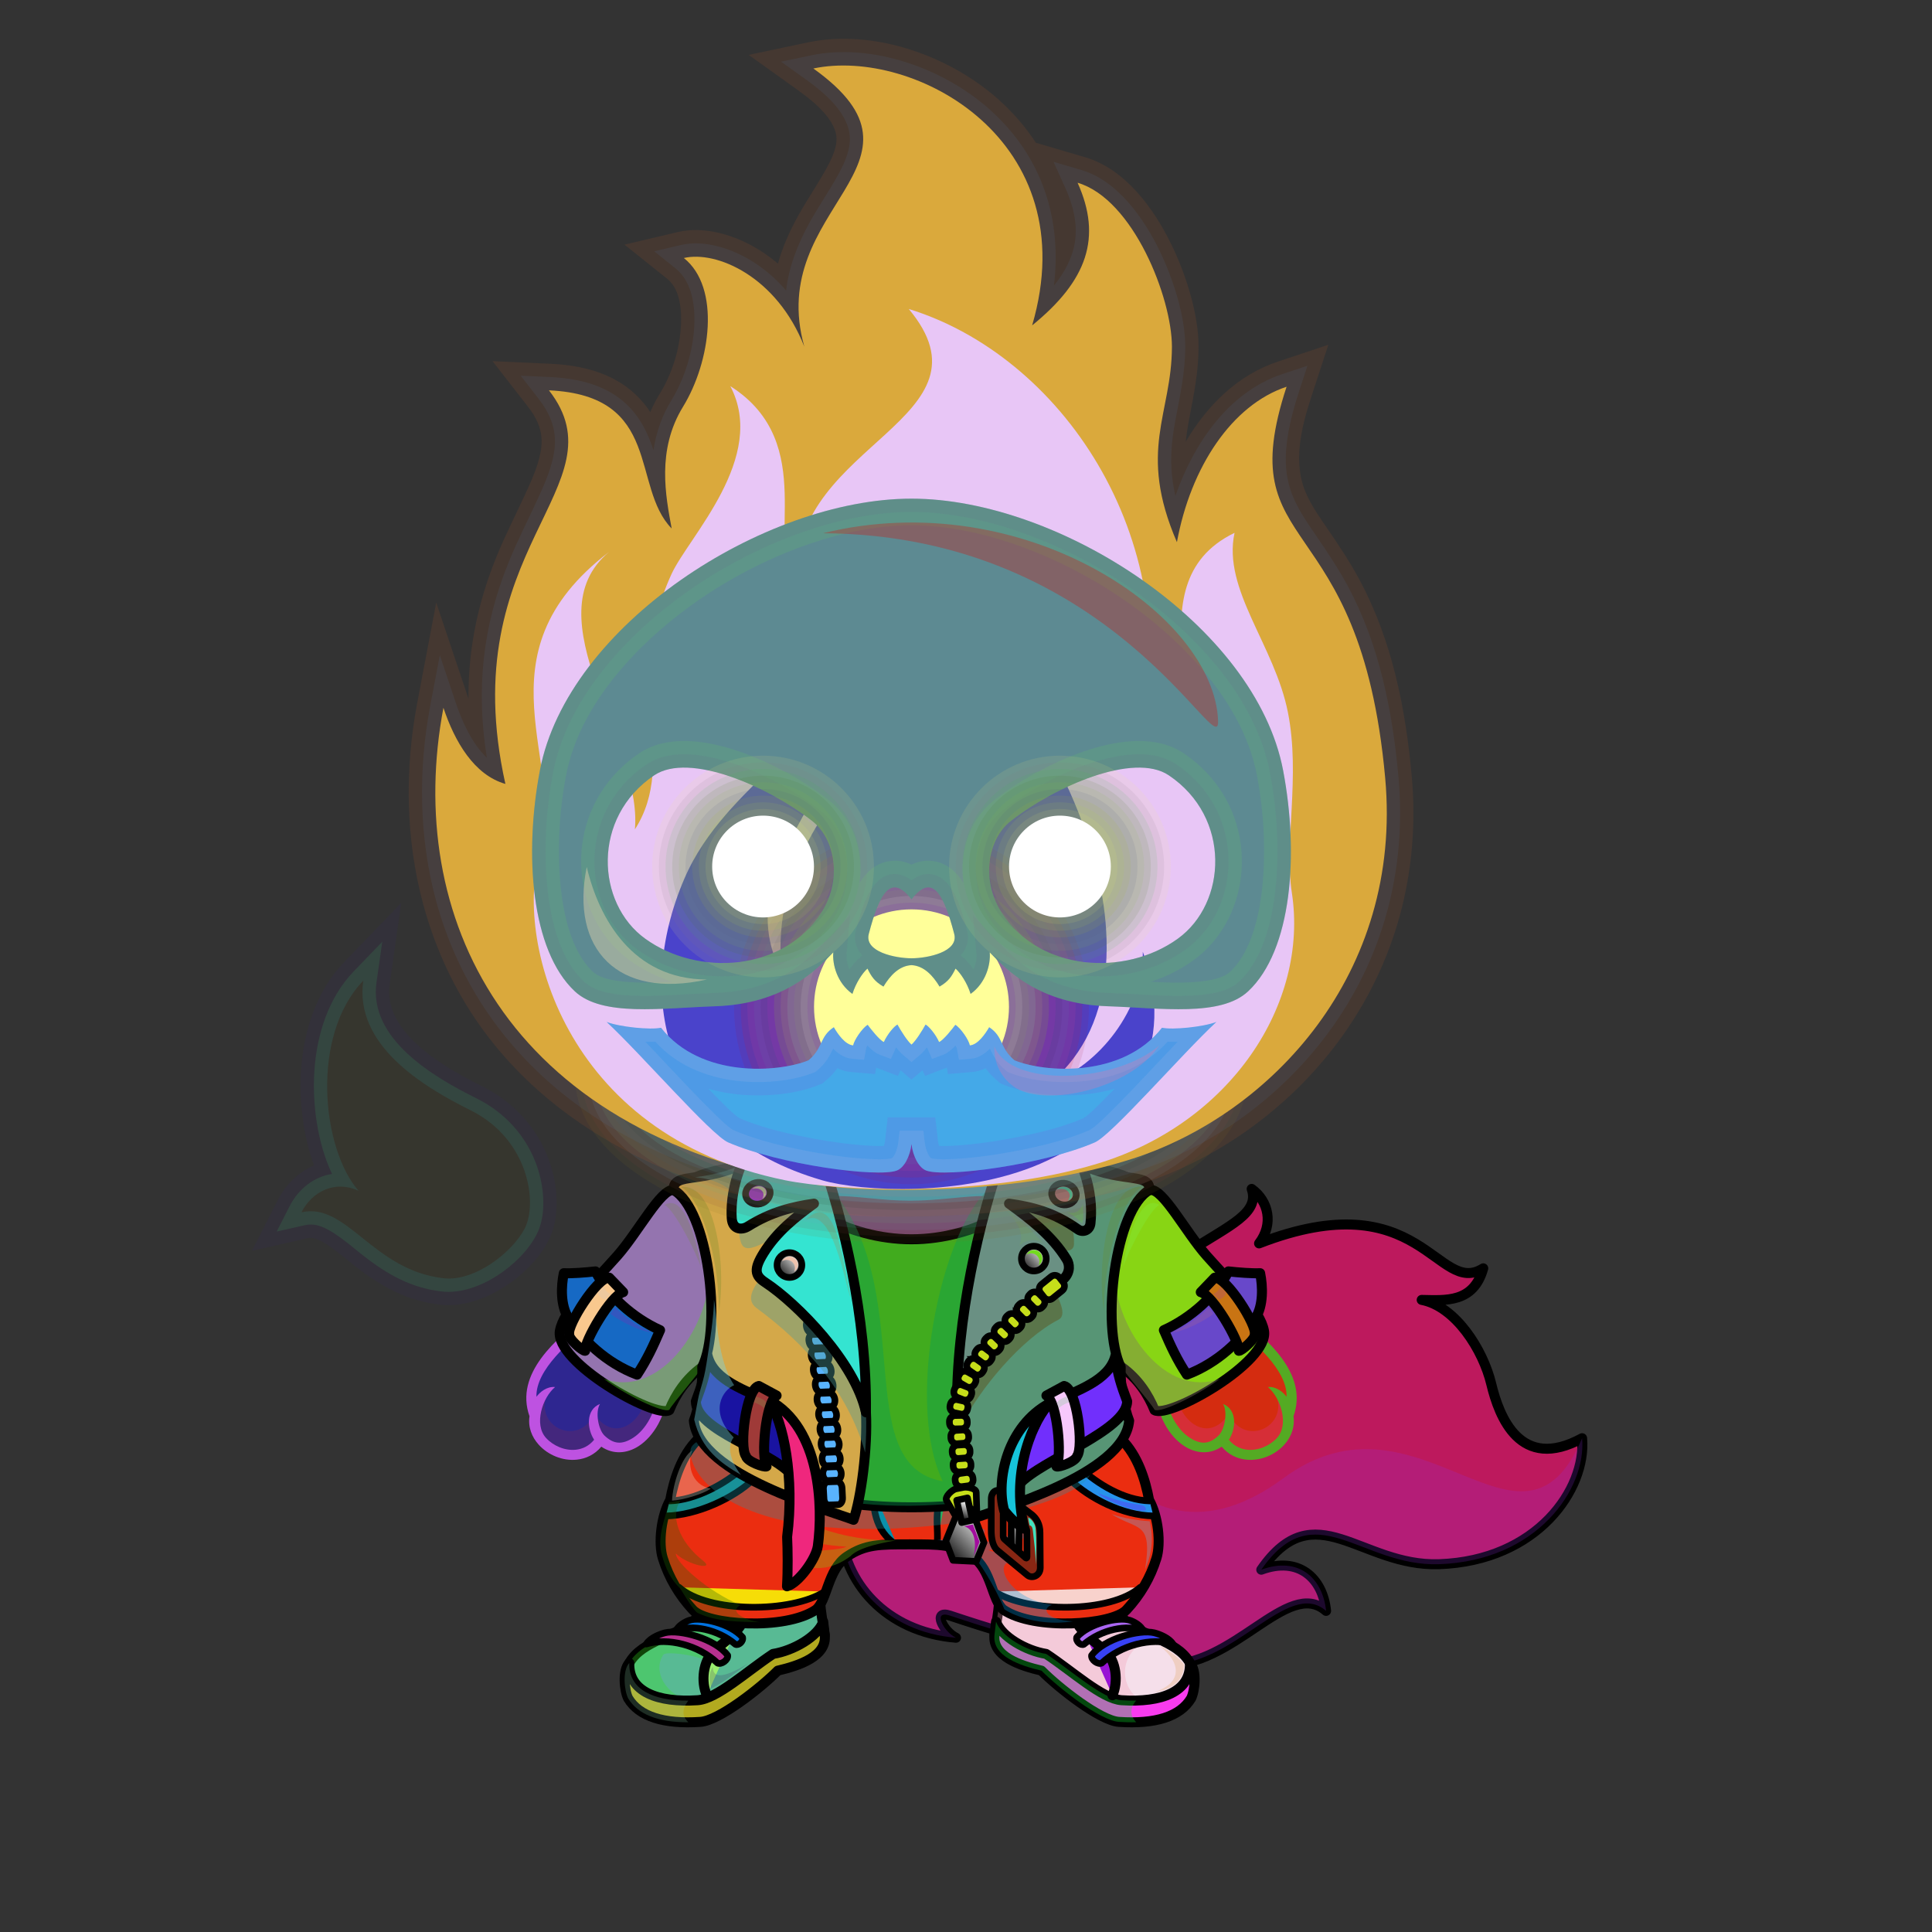 <?xml version="1.0" encoding="UTF-8"?><!DOCTYPE svg PUBLIC "-//W3C//DTD SVG 1.1//EN" "http://www.w3.org/Graphics/SVG/1.1/DTD/svg11.dtd"><!-- Creator: CorelDRAW X7 --><svg xmlns="http://www.w3.org/2000/svg" xmlns:xlink="http://www.w3.org/1999/xlink" xml:space="preserve" width="290mm" height="290mm" version="1.1" style="shape-rendering:geometricPrecision; text-rendering:geometricPrecision; image-rendering:optimizeQuality; fill-rule:evenodd; clip-rule:evenodd" viewBox="0 0 29000 29000">
 <rect x="0" y="0" width="29000" height="29000" fill="#333333" stroke="none"/>
 <defs>
  <style type="text/css">
   <![CDATA[
    .str3 {stroke:black;stroke-width:100}
    .str4 {stroke:black;stroke-width:100}
    .str2 {stroke:black;stroke-width:100;stroke-linecap:round;stroke-linejoin:round}
    .str5 {stroke:black;stroke-width:100;stroke-linecap:round;stroke-linejoin:round}
    .str1 {stroke:black;stroke-width:150;stroke-linecap:round;stroke-linejoin:round}
    .str0 {stroke:black;stroke-width:150;stroke-linecap:round;stroke-linejoin:round}
    .fil2 {fill:none}
    .fil27 {fill:black}
    .fil65 {fill:#FFFF99}
    .fil50 {fill:white}
    .fil20 {fill:black;fill-rule:nonzero}
    .fil59 {fill:#FF6600;fill-opacity:0.102}
    .fil58 {fill:#FFCC00;fill-opacity:0.102}
    .fil69 {fill:#FFFF66;fill-opacity:0.102}
    .fil64 {fill:#FFFF99;fill-opacity:0.102}
    .fil7 {fill:black;fill-opacity:0.2}
    .fil3 {fill:black;fill-opacity:0.2}
    .fil33 {fill:#EDFAFF;fill-opacity:0.2}
    .fil67 {fill:#FF6600;fill-opacity:0.2}
    .fil14 {fill:white;fill-opacity:0.2}
    .fil70 {fill:#FF6600;fill-opacity:0.302}
    .fil72 {fill:#FF9900;fill-opacity:0.302}
    .fil1 {fill:#FFCC99;fill-opacity:0.302}
    .fil16 {fill:white;fill-opacity:0.302}
    .fil5 {fill:black;fill-opacity:0.302}
    .fil28 {fill:black;fill-opacity:0.4}
    .fil30 {fill:black;fill-opacity:0.4}
    .fil71 {fill:#FF6600;fill-opacity:0.502}
    .fil22 {fill:url(#id0)}
    .fil35 {fill:url(#id1)}
    .fil18 {fill:url(#id2)}
    .fil54 {fill:url(#id3)}
    .fil48 {fill:url(#id4)}
    .fil17 {fill:url(#id5)}
    .fil36 {fill:url(#id6)}
    .fil52 {fill:url(#id7)}
    .fil40 {fill:url(#id8)}
    .fil55 {fill:url(#id9)}
    .fil49 {fill:url(#id10)}
    .fil24 {fill:url(#id11)}
    .fil25 {fill:url(#id12)}
    .fil45 {fill:url(#id13)}
    .fil46 {fill:url(#id14)}
    .fil47 {fill:url(#id15)}
    .fil19 {fill:url(#id16)}
    .fil29 {fill:url(#id17)}
    .fil21 {fill:url(#id18)}
    .fil37 {fill:url(#id19)}
    .fil34 {fill:url(#id20)}
    .fil42 {fill:url(#id21)}
    .fil41 {fill:url(#id22)}
    .fil43 {fill:url(#id23)}
    .fil44 {fill:url(#id24)}
    .fil53 {fill:url(#id25)}
    .fil51 {fill:url(#id26)}
    .fil56 {fill:url(#id27)}
    .fil57 {fill:url(#id28)}
    .fil61 {fill:url(#id29)}
    .fil31 {fill:url(#id30)}
    .fil32 {fill:url(#id31)}
    .fil39 {fill:url(#id32)}
    .fil62 {fill:url(#id33)}
    .fil0 {fill:url(#id34)}
    .fil38 {fill:url(#id35)}
    .fil60 {fill:url(#id36)}
    .fil23 {fill:url(#id37)}
    .fil63 {fill:url(#id38)}
    .fil13 {fill:url(#id39)}
    .fil15 {fill:url(#id40)}
    .fil26 {fill:url(#id41)}
    .fil10 {fill:url(#id42)}
    .fil6 {fill:url(#id43)}
    .fil11 {fill:url(#id44)}
    .fil12 {fill:url(#id45)}
    .fil4 {fill:url(#id46)}
    .fil8 {fill:url(#id47)}
    .fil9 {fill:url(#id48)}
    .fil66 {fill:url(#id49)}
    .fil68 {fill:url(#id50)}
   ]]>
  </style>
  <linearGradient id="id0" gradientUnits="userSpaceOnUse" x1="10478" y1="17625.4" x2="10478" y2="19553.4">
   <stop offset="0" style="stop-opacity:1; stop-color:#333333"/>
   <stop offset="1" style="stop-opacity:1; stop-color:#4D4D4D"/>
  </linearGradient>
  <linearGradient id="id1" gradientUnits="userSpaceOnUse" x1="11556.9" y1="22812.7" x2="11556.9" y2="17421.9">
   <stop offset="0" style="stop-opacity:1; stop-color:#171717"/>
   <stop offset="0.741" style="stop-opacity:1; stop-color:#3B4042"/>
   <stop offset="1" style="stop-opacity:1; stop-color:#171717"/>
  </linearGradient>
  <linearGradient id="id2" gradientUnits="userSpaceOnUse" xlink:href="#id0" x1="16885.8" y1="17625.4" x2="16885.8" y2="19553.4">
  </linearGradient>
  <linearGradient id="id3" gradientUnits="userSpaceOnUse" x1="15610.3" y1="22677.5" x2="14884.4" y2="23361.6">
   <stop offset="0" style="stop-opacity:1; stop-color:#F1F1F1"/>
   <stop offset="1" style="stop-opacity:1; stop-color:#262626"/>
  </linearGradient>
  <linearGradient id="id4" gradientUnits="userSpaceOnUse" x1="15861.5" y1="20867.2" x2="16052.4" y2="21950">
   <stop offset="0" style="stop-opacity:1; stop-color:#171717"/>
   <stop offset="0.22" style="stop-opacity:1; stop-color:#3B4042"/>
   <stop offset="1" style="stop-opacity:1; stop-color:#171717"/>
  </linearGradient>
  <linearGradient id="id5" gradientUnits="userSpaceOnUse" x1="17963.5" y1="17957.2" x2="16199" y2="20505.4">
   <stop offset="0" style="stop-opacity:1; stop-color:#999999"/>
   <stop offset="0.02" style="stop-opacity:1; stop-color:#999999"/>
   <stop offset="0.722" style="stop-opacity:1; stop-color:#CCCCCC"/>
   <stop offset="1" style="stop-opacity:1; stop-color:#CCCCCC"/>
  </linearGradient>
  <linearGradient id="id6" gradientUnits="userSpaceOnUse" x1="12916.7" y1="21889.1" x2="11601.9" y2="19405.6">
   <stop offset="0" style="stop-opacity:1; stop-color:#8C8C8C"/>
   <stop offset="0.231" style="stop-opacity:1; stop-color:#F2F2F2"/>
   <stop offset="1" style="stop-opacity:1; stop-color:black"/>
  </linearGradient>
  <linearGradient id="id7" gradientUnits="userSpaceOnUse" x1="15966.8" y1="19840.7" x2="14213.8" y2="22136.3">
   <stop offset="0" style="stop-opacity:1; stop-color:#8C8C8C"/>
   <stop offset="0.231" style="stop-opacity:1; stop-color:#F2F2F2"/>
   <stop offset="1" style="stop-opacity:1; stop-color:#8F8F8F"/>
  </linearGradient>
  <linearGradient id="id8" gradientUnits="userSpaceOnUse" xlink:href="#id4" x1="11308.6" y1="20396.3" x2="11010.3" y2="22088.1">
  </linearGradient>
  <linearGradient id="id9" gradientUnits="userSpaceOnUse" xlink:href="#id4" x1="15543.9" y1="21165.1" x2="15247.9" y2="22843.9">
  </linearGradient>
  <linearGradient id="id10" gradientUnits="userSpaceOnUse" xlink:href="#id3" x1="15651.7" y1="18765.9" x2="15384" y2="19018.1">
  </linearGradient>
  <linearGradient id="id11" gradientUnits="userSpaceOnUse" x1="13681.9" y1="17591.9" x2="13681.9" y2="22175.5">
   <stop offset="0" style="stop-opacity:1; stop-color:#6E300A"/>
   <stop offset="0.102" style="stop-opacity:1; stop-color:#6E300A"/>
   <stop offset="0.522" style="stop-opacity:1; stop-color:#BD591B"/>
   <stop offset="1" style="stop-opacity:1; stop-color:#E6821E"/>
  </linearGradient>
  <linearGradient id="id12" gradientUnits="userSpaceOnUse" x1="13664.7" y1="17953.2" x2="13664.7" y2="22135">
   <stop offset="0" style="stop-opacity:1; stop-color:#E6821E"/>
   <stop offset="0.341" style="stop-opacity:1; stop-color:#FFD24A"/>
   <stop offset="1" style="stop-opacity:1; stop-color:#FEFEFE"/>
  </linearGradient>
  <linearGradient id="id13" gradientUnits="userSpaceOnUse" xlink:href="#id1" x1="15806.9" y1="22812.7" x2="15806.9" y2="17421.9">
  </linearGradient>
  <linearGradient id="id14" gradientUnits="userSpaceOnUse" xlink:href="#id1" x1="15371.1" y1="21198.9" x2="15371.1" y2="17320.8">
  </linearGradient>
  <linearGradient id="id15" gradientUnits="userSpaceOnUse" xlink:href="#id4" x1="15945.5" y1="20394.5" x2="16270.7" y2="22239">
  </linearGradient>
  <linearGradient id="id16" gradientUnits="userSpaceOnUse" x1="18770.8" y1="21729.1" x2="18008.4" y2="19634.5">
   <stop offset="0" style="stop-opacity:1; stop-color:#E6821E"/>
   <stop offset="0.702" style="stop-opacity:1; stop-color:#BD591B"/>
   <stop offset="1" style="stop-opacity:1; stop-color:#BD591B"/>
  </linearGradient>
  <linearGradient id="id17" gradientUnits="userSpaceOnUse" x1="16728.3" y1="20742.3" x2="18547.1" y2="18208.9">
   <stop offset="0" style="stop-opacity:1; stop-color:#171717"/>
   <stop offset="0.69" style="stop-opacity:1; stop-color:#3B4042"/>
   <stop offset="1" style="stop-opacity:1; stop-color:#171717"/>
  </linearGradient>
  <linearGradient id="id18" gradientUnits="userSpaceOnUse" xlink:href="#id5" x1="11164.9" y1="17957.2" x2="9400.35" y2="20505.4">
  </linearGradient>
  <linearGradient id="id19" gradientUnits="userSpaceOnUse" xlink:href="#id1" x1="11990" y1="21198.9" x2="11990" y2="17320.8">
  </linearGradient>
  <linearGradient id="id20" gradientUnits="userSpaceOnUse" xlink:href="#id17" x1="10649.3" y1="20742.3" x2="8830.5" y2="18208.9">
  </linearGradient>
  <linearGradient id="id21" gradientUnits="userSpaceOnUse" xlink:href="#id4" x1="11502.3" y1="20867.2" x2="11311.4" y2="21950">
  </linearGradient>
  <linearGradient id="id22" gradientUnits="userSpaceOnUse" xlink:href="#id4" x1="12138.8" y1="21191.3" x2="11707.8" y2="23635.6">
  </linearGradient>
  <linearGradient id="id23" gradientUnits="userSpaceOnUse" xlink:href="#id3" x1="11983.7" y1="18862.7" x2="11716" y2="19114.9">
  </linearGradient>
  <linearGradient id="id24" gradientUnits="userSpaceOnUse" xlink:href="#id3" x1="11472.8" y1="17764.2" x2="11278.5" y2="18058.5">
  </linearGradient>
  <linearGradient id="id25" gradientUnits="userSpaceOnUse" xlink:href="#id3" x1="15342.3" y1="22879.3" x2="15133.5" y2="23168.6">
  </linearGradient>
  <linearGradient id="id26" gradientUnits="userSpaceOnUse" xlink:href="#id3" x1="16122.3" y1="17840.2" x2="15818.4" y2="18006.4">
  </linearGradient>
  <linearGradient id="id27" gradientUnits="userSpaceOnUse" xlink:href="#id3" x1="14728.4" y1="22809.5" x2="14237.9" y2="23271.7">
  </linearGradient>
  <linearGradient id="id28" gradientUnits="userSpaceOnUse" xlink:href="#id3" x1="14522.5" y1="22560.8" x2="14434.9" y2="22777.2">
  </linearGradient>
  <linearGradient id="id29" gradientUnits="userSpaceOnUse" x1="13199.9" y1="4786.92" x2="14235.4" y2="17698.6">
   <stop offset="0" style="stop-opacity:1; stop-color:#FF9A0D"/>
   <stop offset="1" style="stop-opacity:1; stop-color:#FFEE00"/>
  </linearGradient>
  <linearGradient id="id30" gradientUnits="userSpaceOnUse" x1="17640.8" y1="20378.6" x2="18771.5" y2="19339">
   <stop offset="0" style="stop-opacity:1; stop-color:#171717"/>
   <stop offset="0.42" style="stop-opacity:1; stop-color:#3B4042"/>
   <stop offset="1" style="stop-opacity:1; stop-color:#171717"/>
  </linearGradient>
  <linearGradient id="id31" gradientUnits="userSpaceOnUse" xlink:href="#id4" x1="18129.5" y1="19374.4" x2="18729.6" y2="20080">
  </linearGradient>
  <linearGradient id="id32" gradientUnits="userSpaceOnUse" xlink:href="#id4" x1="9248.04" y1="19374.3" x2="8648.02" y2="20080">
  </linearGradient>
  <linearGradient id="id33" gradientUnits="userSpaceOnUse" x1="13385" y1="9207.75" x2="13874.1" y2="17770.5">
   <stop offset="0" style="stop-opacity:1; stop-color:#FFD000"/>
   <stop offset="1" style="stop-opacity:1; stop-color:#FFF23B"/>
  </linearGradient>
  <linearGradient id="id34" gradientUnits="userSpaceOnUse" x1="15009.2" y1="23830" x2="21307.3" y2="19004.3">
   <stop offset="0" style="stop-opacity:1; stop-color:#6E300A"/>
   <stop offset="0.529" style="stop-opacity:1; stop-color:#BD591B"/>
   <stop offset="1" style="stop-opacity:1; stop-color:#E6821E"/>
  </linearGradient>
  <linearGradient id="id35" gradientUnits="userSpaceOnUse" xlink:href="#id30" x1="9736.84" y1="20378.6" x2="8606.08" y2="19339">
  </linearGradient>
  <linearGradient id="id36" gradientUnits="userSpaceOnUse" x1="12980.3" y1="1164.18" x2="14369.8" y2="17681.5">
   <stop offset="0" style="stop-opacity:1; stop-color:#E00B00"/>
   <stop offset="1" style="stop-opacity:1; stop-color:#FCE500"/>
  </linearGradient>
  <linearGradient id="id37" gradientUnits="userSpaceOnUse" xlink:href="#id16" x1="8449.46" y1="21712.6" x2="9499.06" y2="19651">
  </linearGradient>
  <linearGradient id="id38" gradientUnits="userSpaceOnUse" x1="4992.07" y1="15586.1" x2="7488.41" y2="18325.5">
   <stop offset="0" style="stop-opacity:1; stop-color:#FFEC21"/>
   <stop offset="1" style="stop-opacity:1; stop-color:#FEFEFE"/>
  </linearGradient>
  <linearGradient id="id39" gradientUnits="userSpaceOnUse" x1="16159.4" y1="24496.2" x2="17159" y2="24496.2">
   <stop offset="0" style="stop-opacity:1; stop-color:black"/>
   <stop offset="1" style="stop-opacity:1; stop-color:#262626"/>
  </linearGradient>
  <linearGradient id="id40" gradientUnits="userSpaceOnUse" x1="9915.92" y1="22984" x2="17391.6" y2="22984">
   <stop offset="0" style="stop-opacity:1; stop-color:#222B33"/>
   <stop offset="0.49" style="stop-opacity:1; stop-color:#4F6170"/>
   <stop offset="0.42" style="stop-opacity:1; stop-color:#606C80"/>
   <stop offset="0.561" style="stop-opacity:1; stop-color:#363B4F"/>
   <stop offset="1" style="stop-opacity:1; stop-color:#7D97AD"/>
  </linearGradient>
  <linearGradient id="id41" gradientUnits="userSpaceOnUse" x1="11126.4" y1="22248.1" x2="16238.6" y2="17841.9">
   <stop offset="0" style="stop-opacity:1; stop-color:black"/>
   <stop offset="0.6" style="stop-opacity:1; stop-color:#1D1D1D"/>
   <stop offset="1" style="stop-opacity:1; stop-color:#3B3B3B"/>
  </linearGradient>
  <linearGradient id="id42" gradientUnits="userSpaceOnUse" x1="17316" y1="25558.7" x2="15499" y2="23943.7">
   <stop offset="0" style="stop-opacity:1; stop-color:#575757"/>
   <stop offset="1" style="stop-opacity:1; stop-color:#1F1F1F"/>
  </linearGradient>
  <linearGradient id="id43" gradientUnits="userSpaceOnUse" x1="9375.88" y1="25097.3" x2="12381.7" y2="25097.3">
   <stop offset="0" style="stop-opacity:1; stop-color:black"/>
   <stop offset="0.49" style="stop-opacity:1; stop-color:black"/>
   <stop offset="0.439" style="stop-opacity:1; stop-color:#3B3B3B"/>
   <stop offset="1" style="stop-opacity:1; stop-color:black"/>
  </linearGradient>
  <linearGradient id="id44" gradientUnits="userSpaceOnUse" x1="14925.4" y1="25097.3" x2="17931.6" y2="25097.3">
   <stop offset="0" style="stop-opacity:1; stop-color:black"/>
   <stop offset="0.631" style="stop-opacity:1; stop-color:#212121"/>
   <stop offset="1" style="stop-opacity:1; stop-color:#3D3D3D"/>
  </linearGradient>
  <linearGradient id="id45" gradientUnits="userSpaceOnUse" xlink:href="#id39" x1="16384.3" y1="24733.4" x2="17606" y2="24733.4">
  </linearGradient>
  <linearGradient id="id46" gradientUnits="userSpaceOnUse" xlink:href="#id42" x1="11063.7" y1="25769.9" x2="10735.3" y2="23732.5">
  </linearGradient>
  <linearGradient id="id47" gradientUnits="userSpaceOnUse" xlink:href="#id39" x1="9726.98" y1="24770.4" x2="10898.7" y2="24696.4">
  </linearGradient>
  <linearGradient id="id48" gradientUnits="userSpaceOnUse" x1="10214.4" y1="24584.8" x2="11083" y2="24407.6">
   <stop offset="0" style="stop-opacity:1; stop-color:black"/>
   <stop offset="0.51" style="stop-opacity:1; stop-color:#131313"/>
   <stop offset="1" style="stop-opacity:1; stop-color:#262626"/>
  </linearGradient>
  <radialGradient id="id49" gradientUnits="userSpaceOnUse" gradientTransform="matrix(-5.15252E-016 1.346 -2 -3.21625E-016 33185 -13917)" cx="16529.2" cy="8327.82" r="5694.55" fx="16529.2" fy="8327.82">
   <stop offset="0" style="stop-opacity:1; stop-color:#B03800"/>
   <stop offset="0.388" style="stop-opacity:1; stop-color:#72210C"/>
   <stop offset="1" style="stop-opacity:1; stop-color:black"/>
  </radialGradient>
  <radialGradient id="id50" gradientUnits="userSpaceOnUse" gradientTransform="matrix(2.49568E-016 -0.494 2 1.22465E-016 -15208 23476)" xlink:href="#id49" cx="15970.1" cy="15588.8" r="4576.26" fx="15970.1" fy="15588.8">
  </radialGradient>
 </defs>
 <g id="Copy_x0020_of_x0020_Tail-Dog7">
  <path class="fil0" d="M13724 21721c1720,1554 1836,644 2358,-766 882,-2387 2955,-2380 2706,-3109 255,182 331,530 111,818 2438,-946 2672,810 3365,374 -147,527 -571,479 -924,474 507,96 921,748 1044,1261 118,492 433,1322 1364,815 67,763 -675,1840 -2145,1891 -1180,41 -1868,-1075 -2671,83 562,-207 923,126 973,618 -576,-506 -1391,872 -2447,806 -944,-59 -2040,-348 -3201,-736 -266,-89 -95,244 93,333 -1056,-86 -1700,-842 -1730,-1657 -297,-194 678,-1500 1104,-1205z" style="fill:#59a994"/>
  <path class="fil1" d="M17172 19303c876,-805 1786,-960 1616,-1457 255,182 331,530 111,818 2438,-946 2672,810 3365,374 -147,527 -571,479 -924,474 507,96 921,748 1044,1261 52,218 143,502 308,706 -406,-555 -1009,-397 -1495,-776 -420,-328 -641,-891 -1056,-844 375,208 347,768 662,1134 -1597,-387 -1124,-1209 -3308,-993 0,0 -130,-519 -323,-697z" style="fill:#036cf5"/>
  <path class="fil2 str0" d="M13724 21721c1720,1554 1836,644 2358,-766 882,-2387 2955,-2380 2706,-3109 255,182 331,530 111,818 2438,-946 2672,810 3365,374 -147,527 -571,479 -924,474 507,96 921,748 1044,1261 118,492 433,1322 1364,815 67,763 -675,1840 -2145,1891 -1180,41 -1868,-1075 -2671,83 562,-207 923,126 973,618 -576,-506 -1391,872 -2447,806 -944,-59 -2040,-348 -3201,-736 -266,-89 -95,244 93,333 -1056,-86 -1700,-842 -1730,-1657 -297,-194 678,-1500 1104,-1205z" style="fill:#bd195d"/>
  <path class="fil3" d="M13724 21721c1578,1426 1806,778 2235,-427 145,70 280,185 396,362 791,1198 1821,1338 2909,533 2040,-1509 3569,1552 4484,-601 67,763 -675,1840 -2145,1891 -1180,41 -1868,-1075 -2671,83 562,-207 923,126 973,618 -576,-506 -1391,872 -2447,806 -944,-59 -2040,-348 -3201,-736 -266,-89 -95,244 93,333 -1056,-86 -1700,-842 -1730,-1657 -175,-115 365,-798 859,-1233 91,-25 176,-20 245,28z" style="fill:#922fe1"/>
  <path class="fil4 str1" d="M10539 23853c-20,209 -69,419 -119,488 -353,251 -845,308 -1000,674l41 339c168,198 479,377 1008,342 281,-19 715,-544 1145,-716 355,-141 673,-284 765,-442 -40,-252 -86,-483 -72,-736 -613,279 -1377,237 -1768,51z" style="fill:#58ba94"/>
  <path class="fil5" d="M10367 24377c-347,222 -800,290 -947,638l41 339c154,182 428,347 880,346 15,-12 9,-157 9,-157 -463,-174 -521,-524 -392,-707 33,-46 438,-9 644,93 74,36 183,-201 301,-348 38,-46 -562,-184 -536,-204z" style="fill:#35e21b"/>
  <path class="fil6 str1" d="M9446 24962c-106,112 -75,418 -17,531 164,273 536,390 1084,353 281,-19 904,-509 1162,-769 315,-74 745,-214 704,-539 -4,-37 -17,-159 -22,-196 -80,225 -450,436 -753,484 -393,260 -844,676 -1133,695 -596,39 -1039,-125 -1025,-559z" style="fill:#b2aa1f"/>
  <path class="fil7" d="M9446 24962c-106,112 -75,418 -17,531 145,242 454,361 903,359 -80,-80 -112,-177 0,-325 -525,5 -899,-166 -886,-565z" style="fill:#96e1b4"/>
  <path class="fil2 str1" d="M10610 25447c-92,-200 -59,-520 109,-666 240,-210 479,-362 466,-619" style="fill:#9bef6e"/>
  <path class="fil8 str2" d="M10770 24963c-286,-272 -751,-386 -1068,-286 53,-88 197,-147 279,-168 219,-55 757,88 942,339 10,70 -99,144 -153,115z" style="fill:#b7318f"/>
  <path class="fil9 str2" d="M11039 24682c-265,-224 -651,-304 -890,-204 30,-78 137,-136 199,-157 167,-56 616,46 798,255 17,61 -60,129 -107,106z" style="fill:#0172e0"/>
  <path class="fil10 str1" d="M16768 23853c21,209 69,419 120,488 353,251 845,308 999,674l-40 339c-168,198 -479,377 -1008,342 -282,-19 -715,-544 -1145,-716 -355,-141 -674,-284 -766,-442 41,-252 87,-483 72,-736 614,279 1378,237 1768,51z" style="fill:#f5dfea"/>
  <path class="fil5" d="M16879 24328c3,5 6,9 9,13 9,7 19,14 28,20 98,87 195,174 293,261 -493,255 -346,802 -56,904 -54,2 -254,174 -314,170 -282,-19 -715,-544 -1145,-716 -355,-141 -674,-284 -766,-442 37,-226 78,-437 75,-661 607,134 1214,268 1822,402 18,16 36,33 54,49z" style="fill:#f499b3"/>
  <path class="fil11 str1" d="M17861 24962c107,112 75,418 18,531 -164,273 -536,390 -1084,353 -281,-19 -904,-509 -1162,-769 -315,-74 -745,-214 -705,-539 5,-37 18,-159 23,-196 80,225 450,436 752,484 394,260 845,676 1133,695 597,39 1040,-125 1025,-559z" style="fill:#f83bee"/>
  <path class="fil5" d="M17054 25851c-81,3 -167,1 -259,-5 -281,-19 -904,-509 -1162,-769 -315,-74 -745,-214 -705,-539 5,-37 18,-159 23,-196 80,225 450,436 752,484 394,260 845,676 1133,695 76,5 149,7 218,5 -100,119 -90,226 0,325z" style="fill:#0eeb2f"/>
  <path class="fil2 str1" d="M16698 25447c91,-200 59,-520 -109,-666 -241,-210 -479,-362 -466,-619" style="fill:#9813d4"/>
  <path class="fil12 str2" d="M16538 24963c286,-272 750,-386 1068,-286 -53,-88 -197,-147 -279,-168 -219,-55 -757,88 -942,339 -10,70 99,144 153,115z" style="fill:#3741f4"/>
  <path class="fil13 str2" d="M16269 24682c265,-224 651,-304 890,-204 -30,-78 -137,-136 -200,-157 -167,-56 -615,46 -797,255 -18,61 60,129 107,106z" style="fill:#aa66f2"/>
  <path class="fil14" d="M10700 25020c-62,85 -60,204 -27,325 205,-98 374,-241 556,-374 -298,178 -531,261 -529,49z" style="fill:#381b64"/>
  <path class="fil14" d="M17408 24707c133,55 295,176 368,283 -16,294 -249,378 -453,411 441,-143 400,-452 85,-694z" style="fill:#da8c26"/>
 </g>
 <g id="Copy_x0020_of_x0020_Trousers">
  <path class="fil15 str1" d="M13654 23181c-448,0 -665,-2 -941,183 -292,195 -295,668 -468,800 -465,314 -1632,229 -1845,1 -208,-224 -361,-485 -451,-776 -70,-224 -27,-627 111,-874 54,-295 165,-664 419,-916 1032,0 2143,42 3175,42 1032,0 2143,-42 3174,-42 254,252 365,621 420,916 138,247 180,650 111,874 -90,291 -243,552 -451,776 -213,228 -1381,313 -1845,-1 -174,-132 -177,-605 -468,-800 -276,-185 -493,-183 -941,-183z" style="fill:#eb2d10"/>
  <path class="fil2 str2" d="M10051 22529c387,-8 847,-264 1097,-493 60,54 93,122 153,176 -282,271 -841,536 -1306,543" style="fill:#178e90"/>
  <path class="fil2 str3" d="M13082 22311c40,307 22,658 385,884" style="fill:#038eaa"/>
  <path class="fil2 str2" d="M10193 23826c440,391 1689,385 2186,64" style="fill:#f6dd07"/>
  <path class="fil5" d="M13448 23122c-425,12 -961,-85 -1304,-259 -232,-117 -309,-45 -228,86 134,217 501,247 792,267 -155,81 -840,32 -765,204 30,68 399,257 823,-61 98,-103 320,-175 682,-237z" style="fill:#75d91a"/>
  <path class="fil5" d="M10214 22528c-157,214 -30,609 338,898 191,149 -218,72 -407,-106 -5,132 474,566 969,773 -186,104 79,228 288,257 -292,-7 -645,-4 -927,-138 -69,-33 -224,-312 -270,-374 -142,-136 -214,-300 -268,-489 -82,-287 53,-573 109,-802 95,-1 73,-18 168,-19z" style="fill:#1e6804"/>
  <path class="fil5" d="M10087 22525c159,-7 473,-99 583,-182 -306,-49 -358,-387 -278,-573 -162,99 -293,505 -305,755z" style="fill:#e5e8db"/>
  <path class="fil2 str2" d="M17256 22529c-386,-8 -789,-262 -1039,-491 -60,54 -93,122 -153,176 283,271 784,534 1249,541" style="fill:#2692ec"/>
  <path class="fil2 str3" d="M14226 22311c-254,265 -118,689 -166,873" style="fill:#2eb641"/>
  <path class="fil2 str2" d="M17115 23826c-440,391 -1689,385 -2186,64" style="fill:#f8d2cc"/>
  <path class="fil5" d="M14069 23112c365,14 483,-138 684,-161 67,-8 29,178 -239,205 272,11 453,-24 689,-137 233,-112 267,-68 173,51 -83,105 -251,184 -542,196 155,85 888,39 724,180 -85,73 -294,47 -449,16 -150,104 95,550 689,626 -170,47 -115,224 306,249 -593,94 -1023,-166 -1030,-185 -139,-346 -404,-748 -454,-786 -97,-106 -189,-182 -551,-254z" style="fill:#0596e3"/>
  <path class="fil5" d="M13425 21411c1506,0 2948,297 2948,672 0,375 -1778,926 -3607,862 -1829,-63 -2403,-785 -2403,-1160 0,-375 1557,-374 3062,-374z" style="fill:#1d9bad"/>
  <path class="fil16" d="M16684 22728c389,247 620,93 504,829 119,-264 121,-509 69,-723 -173,-10 -386,-43 -573,-106z" style="fill:#70b9f6"/>
  <path class="fil16" d="M16484 22413c160,161 746,336 717,234 -29,-103 -187,-15 -717,-234z" style="fill:#750afd"/>
 </g>
 <g id="Copy_x0020_of_x0020_RightHand-Dog4">
 <animateTransform type="translate" values="0;0 200;0;0 200;0;0 200;0;0 200;0" dur="10" repeatCount="indefinite" additive="sum" attributeName="transform"/>
  <path class="fil17" d="M15619 17715c247,-7 498,-52 659,-90 985,362 1779,1397 2210,2149 289,504 -636,1265 -911,1014 -400,-366 -786,-483 -1129,-559 -358,-79 -514,-1818 -829,-2514z" style="fill:#26fca2"/>
  <path class="fil18" d="M15846 17699c166,-18 321,-47 432,-74 649,238 1214,768 1648,1317 -22,483 -677,797 -1040,490 -461,-391 -268,-1164 -1040,-1733z" style="fill:#5c5397"/>
  <path class="fil2 str0" d="M16041 17553c1079,269 1932,1403 2397,2213m-861 1022c-394,-360 -769,-512 -1113,-557" style="fill:#020c7f"/>
  <path class="fil3" d="M17401 20669c-249,-249 -500,-372 -822,-396 -156,-175 -225,-650 -133,-901 308,435 716,808 1104,1031 -30,84 -75,162 -148,228 0,12 -1,25 -1,38z" style="fill:#c0ff67"/>
 </g>
 <g id="Copy_x0020_of_x0020_RightPaw-Dog0">
 <animateTransform type="translate" values="0;0 200;0;0 200;0;0 200;0;0 200;0" dur="10" repeatCount="indefinite" additive="sum" attributeName="transform"/>
  <path class="fil19" d="M17402 20631c-38,818 551,1339 943,981 309,484 1078,126 986,-356 248,-652 -532,-1279 -980,-1632 -241,-78 -377,-149 -564,-64 -316,143 -32,749 -385,1071z" style="fill:#d42c10"/>
  <path class="fil3" d="M17402 20631c-17,192 32,393 33,395 44,201 137,399 285,544 194,184 433,219 637,33 492,772 1351,-293 810,-632 144,452 -486,750 -723,253 -324,480 -778,69 -787,-350 -5,-223 56,-314 -107,-471 -30,84 -75,162 -148,228z" style="fill:#de39d6"/>
  <path class="fil20" d="M18446 21611c107,-163 129,-451 -88,-537 74,121 26,386 -69,476 -138,130 -263,138 -430,31 -93,-59 -178,-155 -245,-278 -93,-172 -149,-397 -138,-656 1,-21 -7,-43 -24,-59 -52,-50 -128,-78 -180,-116 -33,-25 -76,-27 -100,6 -24,33 -10,74 23,99 44,31 87,68 130,100 -5,272 57,511 157,696 79,147 183,261 296,334 178,114 384,128 560,8 101,121 232,181 368,195 211,22 433,-69 573,-226 103,-115 160,-263 137,-425 229,-648 -410,-1166 -864,-1533 -104,-84 -134,-147 -206,-255 -23,-34 -69,-44 -104,-21 -34,23 -43,70 -20,104 80,121 120,196 236,290 356,288 865,714 854,1122 -52,-71 -158,-158 -280,-146 191,160 321,562 136,764 -110,120 -284,194 -446,177 -102,-10 -201,-57 -276,-150z" style="fill:#54aa23"/>
 </g>
 <g id="Copy_x0020_of_x0020_LeftHand-Dog4">
 <animateTransform type="translate" values="0;0 200;0;0 200;0;0 200;0;0 200;0" dur="10" repeatCount="indefinite" additive="sum" attributeName="transform"/>
  <path class="fil21" d="M11744 17715c-246,-7 -497,-52 -658,-90 -985,362 -1779,1397 -2210,2149 -289,504 636,1265 911,1014 400,-366 786,-483 1129,-559 358,-79 514,-1818 828,-2514z" style="fill:#8d7ee0"/>
  <path class="fil22" d="M11518 17699c-166,-18 -321,-47 -432,-74 -649,238 -1214,768 -1648,1317 22,483 677,797 1040,490 461,-391 268,-1164 1040,-1733z" style="fill:#aebdd4"/>
  <path class="fil2 str0" d="M11323 17553c-1079,269 -1933,1403 -2397,2213m861 1022c394,-360 769,-512 1113,-557" style="fill:#cc4e8d"/>
  <path class="fil3" d="M9963 20669c249,-249 500,-372 821,-396 157,-175 226,-650 134,-901 -308,435 -717,808 -1104,1031 30,84 75,162 148,228 0,12 1,25 1,38z" style="fill:#b1fe24"/>
 </g>
 <g id="Copy_x0020_of_x0020_LeftPaw-Dog0">
 <animateTransform type="translate" values="0;0 200;0;0 200;0;0 200;0;0 200;0" dur="10" repeatCount="indefinite" additive="sum" attributeName="transform"/>
  <path class="fil23" d="M9962 20631c38,818 -552,1339 -944,981 -308,484 -1077,126 -986,-356 -247,-652 533,-1279 981,-1632 241,-78 377,-149 564,-64 316,143 31,749 385,1071z" style="fill:#2e2690"/>
  <path class="fil3" d="M9962 20631c16,192 -32,393 -33,395 -44,201 -137,399 -285,544 -194,184 -433,219 -637,33 -493,772 -1351,-293 -810,-632 -144,452 485,750 723,253 324,480 778,69 787,-350 4,-223 -56,-314 107,-471 30,84 75,162 148,228z" style="fill:#9c2e35"/>
  <path class="fil20" d="M8918 21611c-107,-163 -129,-451 88,-537 -74,121 -26,386 69,476 138,130 263,138 430,31 92,-59 178,-155 245,-278 93,-172 149,-397 138,-656 -1,-21 7,-43 24,-59 52,-50 128,-78 180,-116 33,-25 75,-27 100,6 24,33 10,74 -24,99 -43,31 -86,68 -129,100 5,272 -57,511 -157,696 -80,147 -183,261 -296,334 -178,114 -384,128 -560,8 -101,121 -232,181 -369,195 -210,22 -432,-69 -572,-226 -103,-115 -161,-263 -137,-425 -229,-648 410,-1166 863,-1533 105,-84 134,-147 207,-255 23,-34 69,-44 103,-21 35,23 44,70 21,104 -81,121 -120,196 -236,290 -356,288 -865,714 -854,1122 52,-71 157,-158 280,-146 -191,160 -321,562 -136,764 110,120 284,194 446,177 102,-10 201,-57 276,-150z" style="fill:#be52e1"/>
 </g>
 <g id="Copy_x0020_of_x0020_Body-Dog1">
 <animateTransform type="translate" values="0;0 200;0;0 200;0;0 200;0;0 200;0" dur="10" repeatCount="indefinite" additive="sum" attributeName="transform"/>
  <path class="fil24" d="M13682 22175c-1548,0 -2752,-244 -2993,-1647 -146,-850 387,-1985 984,-2936 334,45 1089,59 2009,59 920,0 1675,-14 2008,-59 598,951 1131,2086 985,2936 -242,1403 -1445,1647 -2993,1647z" style="fill:#36c1eb"/>
  <path class="fil25" d="M13665 22135c2702,0 2674,-2168 1852,-3776 -323,-633 -997,-336 -1852,-336 -855,0 -1530,-297 -1853,336 -821,1608 -850,3776 1853,3776z" style="fill:#764777"/>
 </g>
 <g id="Copy_x0020_of_x0020_T-Shirt">
 <animateTransform type="translate" values="0;0 200;0;0 200;0;0 200;0;0 200;0" dur="10" repeatCount="indefinite" additive="sum" attributeName="transform"/>
  <path class="fil26" d="M13682 18602c-963,0 -1888,-539 -1991,-1137 -307,15 -967,61 -1346,258 -284,147 -635,758 -803,995 344,58 1141,605 1171,1147 -99,378 203,946 -96,1372 351,733 1448,1388 3065,1388 1618,0 2877,-481 3228,-1214 -299,-426 -160,-1168 -258,-1546 30,-542 826,-1089 1171,-1147 -168,-237 -519,-848 -803,-995 -380,-197 -1039,-243 -1346,-258 -103,598 -1028,1137 -1992,1137z" style="fill:#a8e99c"/>
  <path class="fil2 str1" d="M13682 18602c-963,0 -1888,-539 -1991,-1137 -307,15 -936,41 -1316,238 -284,147 -697,774 -790,1012 344,57 1098,608 1128,1150 -160,470 96,1098 -239,1540 351,733 1591,1220 3208,1220 1618,0 2864,-468 3215,-1201 -335,-442 -85,-1089 -245,-1559 30,-542 783,-1093 1128,-1150 -94,-238 -507,-865 -791,-1012 -379,-197 -1008,-223 -1315,-238 -103,598 -1028,1137 -1992,1137z" style="fill:#41ab1e"/>
  <path class="fil27" d="M10628 19903c108,-240 252,-612 473,-840 -116,196 -253,651 -339,890l-134 -50z" style="fill:#852059"/>
  <path class="fil28" d="M10981 19388c-227,850 31,1520 569,1997 312,-1179 479,-2519 880,-3599 1391,1555 291,4194 1721,4449 -601,-1250 44,-4013 779,-4449 475,1280 622,2924 1071,4233 220,-64 434,-140 640,-230 -180,129 -382,243 -601,342 6,17 13,33 19,50 -118,22 -219,44 -306,67 -120,43 -242,83 -368,118 -239,93 -428,187 -890,271 -31,-25 -60,-52 -87,-81 -490,57 -992,61 -1470,15 -23,23 -47,45 -72,66 -315,-57 -503,-119 -667,-182 -283,-64 -549,-148 -786,-252 -35,-7 -72,-15 -111,-22 3,-8 6,-17 9,-25 -398,-191 -707,-442 -875,-751 381,-823 194,-1662 545,-2017z" style="fill:#089f53"/>
  <path class="fil27" d="M16736 19903c-107,-240 -252,-612 -472,-840 116,196 253,651 338,890l134 -50z" style="fill:#d82187"/>
 </g>
 <g id="Copy_x0020_of_x0020_NecklaceBiker-Medium">
 <animateTransform type="translate" values="0;0 200;0;0 200;0;0 200;0;0 200;0" dur="10" repeatCount="indefinite" additive="sum" attributeName="transform"/>
  <path class="fil29 str0" d="M17267 17863c188,-27 529,629 845,986 414,469 804,816 861,1127 84,470 -1429,1323 -1643,1191 -93,-231 -246,-468 -494,-648 -179,-53 -358,-106 -537,-159 23,-510 46,-1021 69,-1531 207,-353 413,-706 620,-1058 93,30 186,61 279,92z" style="fill:#88d514"/>
  <path class="fil30" d="M18314 20695c-305,233 -891,523 -984,466 -54,-102 -440,-541 -494,-642 -179,-53 -358,-106 -537,-159 6,-138 12,-275 19,-413 43,-325 367,-501 411,-825 28,848 777,1875 1585,1573z" style="fill:#7f745f"/>
  <path class="fil31 str0" d="M17815 20634c-148,-225 -241,-426 -345,-668 408,-183 784,-522 969,-882 155,17 353,33 476,27 41,201 49,484 -68,671 -206,328 -569,678 -1032,852z" style="fill:#6848ca"/>
  <path class="fil32 str0" d="M18834 20024c33,-132 -420,-857 -601,-846 -56,60 -153,158 -209,218 180,42 586,743 571,880 31,9 256,-178 239,-252z" style="fill:#c97413"/>
  <path class="fil33" d="M17404 18088c-314,-198 -506,634 -546,924 155,-405 443,-894 546,-924z" style="fill:#7ffe5c"/>
  <path class="fil33" d="M18206 19420c37,6 114,-79 105,-110 25,26 69,64 88,87 23,37 -83,122 -108,108 -18,-23 -62,-60 -85,-85z" style="fill:#982dcd"/>
  <path class="fil33" d="M17595 19999c150,-2 508,-181 619,-280 -30,-41 -41,-54 -71,-95 -99,105 -310,277 -548,375z" style="fill:#c9707a"/>
  <path class="fil34 str0" d="M10111 17863c-188,-27 -530,629 -845,986 -414,469 -805,816 -862,1127 -83,470 1430,1323 1643,1191 93,-231 246,-468 494,-648 180,-53 359,-106 538,-159 -23,-510 -47,-1021 -70,-1531 -206,-353 -413,-706 -619,-1058 -93,30 -186,61 -279,92z" style="fill:#9474af"/>
  <path class="fil30" d="M9063 20695c305,233 892,523 984,466 55,-102 440,-541 494,-642 180,-53 359,-106 538,-159 -6,-138 -13,-275 -19,-413 -43,-325 -368,-501 -411,-825 -28,848 -778,1875 -1586,1573z" style="fill:#50d525"/>
  <path class="fil35 str0" d="M12812 22813c113,-327 214,-1081 186,-1614 -180,-1126 -786,-2285 -680,-3132 -29,-172 -274,-176 -303,-349 -342,-129 -423,-167 -765,-296 -674,368 -1154,155 -1139,441 515,289 730,2038 430,2656 12,272 -52,620 -126,806 73,818 2021,1342 2397,1488z" style="fill:#d4a849"/>
  <path class="fil36 str4" d="M11921 18710c23,-1 47,-2 71,-3 24,-1 48,-2 72,-3 38,-1 79,43 91,98 0,0 0,0 0,0 13,55 -8,101 -45,103 -24,0 -48,1 -71,2 -24,1 -48,2 -71,3 -38,2 -79,-42 -92,-97 0,0 0,0 0,0 -14,-55 7,-102 45,-103zm52 220c23,-1 47,-2 70,-3 24,-1 48,-1 71,-2 38,-2 78,42 90,97 0,0 0,0 0,0 12,55 -9,102 -46,103 -24,1 -47,2 -70,3 -24,1 -47,2 -71,3 -37,1 -78,-43 -90,-98 0,0 0,0 0,0 -12,-55 8,-101 46,-103zm49 220c23,-1 47,-2 70,-3 23,0 47,-1 70,-2 37,-2 77,42 88,97 0,0 0,0 0,0 12,55 -9,102 -46,103 -24,1 -47,2 -70,3 -23,1 -47,2 -70,3 -37,1 -77,-43 -88,-98 0,0 0,0 0,0 -12,-55 8,-101 46,-103zm46 221c23,-1 47,-2 70,-3 23,-1 46,-2 70,-3 37,-1 76,43 86,98 0,0 0,0 0,0 11,55 -11,101 -47,102 -23,1 -47,2 -70,3 -23,1 -46,2 -69,3 -37,1 -75,-43 -86,-97 0,0 0,0 0,0 -11,-56 9,-102 46,-103zm44 220c23,-1 46,-2 69,-3 23,-1 46,-2 70,-2 36,-2 75,42 85,97 0,0 0,0 0,0 10,55 -12,102 -49,103 -23,1 -46,2 -69,3 -23,1 -46,2 -68,3 -37,1 -75,-43 -85,-98 0,0 0,0 0,0 -11,-55 10,-102 47,-103zm41 220c23,-1 46,-1 69,-2 23,-1 46,-2 69,-3 36,-2 74,42 84,98 0,0 0,0 0,0 9,55 -13,101 -50,103 -23,1 -45,1 -68,2 -23,1 -46,2 -69,3 -36,1 -74,-43 -83,-98 0,0 0,0 0,0 -10,-55 12,-101 48,-103zm39 221c22,-1 45,-2 68,-3 23,0 46,-1 69,-2 36,-2 73,42 82,98 0,0 0,0 0,0 9,55 -14,101 -50,103 -23,0 -46,1 -69,2 -22,1 -45,2 -68,3 -36,1 -73,-43 -81,-98 0,0 0,0 0,0 -10,-55 12,-101 49,-103zm35 221c23,-1 46,-2 69,-3 22,-1 45,-2 68,-3 36,-1 73,43 81,98 0,0 0,0 0,0 8,55 -15,102 -51,103 -23,1 -46,2 -69,3 -22,1 -45,2 -68,3 -36,1 -72,-43 -80,-98 0,0 0,0 0,0 -8,-56 14,-102 50,-103zm33 221c23,-1 46,-2 68,-3 23,-1 46,-2 68,-3 37,-1 73,43 80,98 0,0 0,0 0,0 8,55 -16,102 -52,103 -23,1 -45,2 -68,3 -23,1 -46,1 -68,2 -36,2 -72,-42 -79,-97 0,0 0,0 0,-1 -8,-54 15,-101 51,-102zm30 221c23,-1 46,-2 69,-3 22,-1 45,-2 68,-3 36,-1 71,43 78,98 0,0 0,0 0,0 7,55 -17,102 -53,103 -23,1 -46,2 -68,3 -23,1 -46,2 -68,3 -36,1 -71,-43 -78,-98 0,0 0,0 0,0 -7,-56 16,-102 52,-103zm28 220c23,0 45,-1 68,-2 23,-1 45,-2 68,-3 36,-1 71,43 78,98 0,0 0,0 0,0 6,55 -19,102 -55,103 -23,1 -45,2 -68,3 -23,1 -46,2 -68,3 -37,1 -71,-43 -77,-98 0,0 0,0 0,0 -6,-56 18,-102 54,-104zm25 222c22,-1 45,-2 68,-3 23,-1 45,-2 68,-3 36,-1 71,43 77,98 0,0 0,0 0,0 6,56 -20,102 -56,104 -23,1 -46,1 -69,2 -23,1 -45,2 -68,3 -36,1 -70,-43 -76,-98 0,0 0,0 0,0 -5,-55 19,-102 56,-103zm22 221c22,-1 45,-2 68,-3 23,-1 46,-2 69,-3 36,-1 70,43 75,99 0,0 0,0 0,0 6,55 -20,101 -57,103 -23,1 -46,2 -69,3 -23,0 -46,1 -69,2 -36,2 -69,-42 -74,-98 0,0 0,0 0,0 -5,-55 20,-102 57,-103zm19 221c23,0 46,-1 69,-2 23,-1 46,-2 69,-3 36,-1 70,43 75,98 0,0 0,0 0,0 4,55 -23,102 -59,103 -23,1 -47,2 -70,3 -23,1 -46,2 -69,3 -37,1 -70,-43 -74,-98 0,0 0,0 0,-1 -4,-55 22,-101 59,-103zm16 222c23,-1 47,-2 70,-3 23,-1 46,-2 69,-3 37,-1 70,43 74,98 0,0 0,0 0,0 4,56 -23,102 -60,104 -23,1 -47,2 -70,3 -23,1 -47,1 -70,2 -37,2 -70,-42 -73,-98 0,0 0,0 0,0 -4,-55 24,-102 60,-103zm14 221c23,-1 47,-2 70,-3 23,0 47,-1 70,-2 37,-2 70,42 74,98 0,0 0,0 0,0 3,55 -25,102 -62,103 -24,1 -48,2 -71,3 -24,1 -47,2 -71,3 -37,1 -70,-43 -73,-98 0,0 0,0 0,0 -2,-56 26,-102 63,-104zm11 222c24,-1 47,-2 71,-3 23,-1 47,-2 70,-2 38,-2 71,42 74,98 0,0 7,145 7,145 3,55 -26,101 -64,103 -24,1 -48,2 -72,3 -23,0 -47,1 -71,2 -38,2 -71,-42 -72,-97 0,0 -8,-145 -8,-145 -2,-56 27,-102 65,-104z" style="fill:#59b3fe"/>
  <path class="fil30" d="M12986 21803c16,-210 22,-420 12,-604 -180,-1126 -786,-2285 -680,-3132 -29,-172 -274,-176 -303,-349 -342,-129 -423,-167 -765,-296 -330,180 -613,221 -814,249 300,23 547,145 716,412 -23,252 -104,285 -35,550 80,309 515,-190 811,-70 -190,357 -894,835 -571,1072 729,534 1368,1248 1629,2168z" style="fill:#4e9b96"/>
  <path class="fil37 str0" d="M11210 17321c-150,262 -248,635 -226,967 11,162 140,185 246,119 347,-217 669,-294 988,-340 -277,201 -556,421 -754,738 -152,244 -136,341 21,444 476,311 1352,1203 1513,1950 18,-1435 -352,-2917 -656,-3793 -444,7 -688,-91 -1132,-85z" style="fill:#34e4d1"/>
  <path class="fil38 str0" d="M9563 20634c148,-225 241,-426 345,-668 -408,-183 -784,-522 -970,-882 -155,17 -353,33 -475,27 -42,201 -50,484 68,671 206,328 569,678 1032,852z" style="fill:#1669c4"/>
  <path class="fil39 str0" d="M8544 20024c-33,-132 420,-857 600,-846 57,60 153,158 210,218 -180,42 -587,743 -571,880 -31,9 -257,-178 -239,-252z" style="fill:#f9c88e"/>
  <path class="fil40 str0" d="M10622 20354c97,376 578,512 936,695 158,81 230,231 276,359 0,327 40,395 40,722 -343,-375 -1424,-652 -1429,-1096 89,-239 146,-405 177,-680z" style="fill:#1913a1"/>
  <path class="fil41 str0" d="M11541 21015c220,330 387,1160 274,2054 9,199 13,504 -2,742 170,-46 435,-407 463,-604 80,-583 44,-1776 -735,-2192z" style="fill:#ef277d"/>
  <path class="fil42 str0" d="M11196 21855c-101,-135 1,-1008 194,-1051 89,48 178,96 267,144 -166,103 -236,917 -151,1063 -28,20 -291,-70 -310,-156z" style="fill:#9f3a38"/>
  <circle class="fil43 str4" cx="11850" cy="18989" r="186"/>
  <path class="fil44 str4" d="M11337 17754c99,-25 198,26 219,113 22,87 -42,177 -141,202 -100,24 -198,-26 -220,-113 -21,-87 42,-177 142,-202z" style="fill:#9d17dc"/>
  <path class="fil45 str0" d="M14551 22813c-112,-327 -214,-1081 -186,-1614 181,-1126 787,-2285 681,-3132 28,-172 274,-176 303,-349 342,-129 423,-167 765,-296 674,368 1154,155 1139,441 -515,289 -730,2038 -431,2656 -11,272 53,620 127,806 -73,818 -2022,1342 -2398,1488z" style="fill:#579575"/>
  <path class="fil30" d="M14435 21390c271,-542 900,-1297 1457,-1583 245,-126 -381,-946 -765,-1277 335,58 985,415 994,145 6,-184 -42,-406 -169,-488 -299,-108 -598,-217 -897,-325 -255,542 -691,2288 -620,3528z" style="fill:#5f480b"/>
  <path class="fil46 str0" d="M16154 17321c132,230 260,636 214,1043 -11,100 -110,144 -188,89 -370,-262 -693,-337 -1034,-386 306,222 646,479 866,838 40,65 60,185 -41,286 -273,166 -1413,1120 -1606,2008 -18,-1435 353,-2917 657,-3793 443,7 688,-91 1132,-85z" style="fill:#6a9083"/>
  <path class="fil47 str0" d="M16742 20354c-97,376 -578,512 -936,695 -158,81 -230,231 -276,359 -147,241 -232,544 -232,872 342,-376 1615,-802 1621,-1246 -89,-239 -146,-405 -177,-680z" style="fill:#712ffc"/>
  <path class="fil48 str0" d="M16168 21855c101,-135 -1,-1008 -195,-1051 -89,48 -177,96 -266,144 165,103 236,917 151,1063 28,20 290,-70 310,-156z" style="fill:#f7c8fc"/>
  <circle class="fil49 str4" cx="15518" cy="18892" r="186"/>
  <path class="fil50" d="M15521 18763c68,0 124,55 124,124 0,43 -22,81 -55,103 8,-16 12,-34 12,-53 0,-69 -56,-125 -124,-125 -26,0 -50,8 -69,21 20,-42 62,-70 112,-70z" style="fill:#73da1f"/>
  <path class="fil51 str4" d="M16008 17766c100,24 164,114 143,201 -21,87 -119,138 -219,114 -99,-24 -163,-114 -142,-201 21,-87 119,-138 218,-114z" style="fill:#b06772"/>
  <path class="fil52 str4" d="M15902 19176l57 72c30,37 24,93 -14,124l-146 118c-38,30 -94,24 -124,-14l-57 -72c-30,-38 -24,-93 14,-124l146 -118c38,-31 94,-24 124,14zm-309 242l65 65c34,35 33,91 -1,125l-17 17c-34,34 -91,33 -125,-1l-64 -65c-34,-35 -34,-91 1,-125l16 -17c35,-34 91,-33 125,1zm-165 159l64 65c34,35 34,91 -1,125l-17 16c-34,34 -90,34 -124,0l-65 -66c-34,-34 -33,-90 1,-124l17 -17c34,-34 90,-34 125,1zm-176 165l64 66c34,34 34,90 -1,124l-17 17c-34,34 -90,34 -124,-1l-65 -65c-34,-35 -33,-91 1,-125l17 -16c34,-34 91,-34 125,0zm-166 165l67 63c35,33 36,90 3,125l-16 17c-34,35 -90,36 -125,3l-67 -63c-35,-33 -36,-90 -3,-125l16 -17c34,-35 90,-37 125,-3zm-152 165l67 64c35,33 36,89 3,124l-16 17c-34,36 -90,37 -125,4l-66 -63c-36,-34 -37,-90 -4,-125l17 -17c33,-35 89,-37 124,-4zm-147 166l73 55c39,28 48,84 19,123l-14 19c-29,39 -85,47 -124,18l-73 -54c-39,-29 -48,-85 -19,-124l14 -19c29,-39 85,-47 124,-18zm-124 168l75 53c40,28 50,83 22,123l-13 19c-28,40 -84,50 -123,22l-76 -53c-39,-27 -49,-83 -21,-122l13 -20c28,-39 83,-49 123,-22zm-137 188l80 45c42,24 57,79 32,121l-11 20c-25,42 -79,57 -121,33l-79 -46c-42,-24 -57,-78 -33,-120l12 -21c24,-42 78,-57 120,-32zm-80 197l86 34c45,18 67,69 49,114l-9 22c-18,45 -70,67 -115,49l-85 -34c-45,-18 -67,-69 -49,-114l9 -22c18,-45 69,-68 114,-49zm-76 219l90 20c47,10 78,57 67,105l-5 23c-10,47 -57,78 -104,67l-90 -19c-48,-11 -78,-58 -68,-105l5 -23c11,-48 58,-78 105,-68zm-33 238l92 -2c48,-1 89,38 90,86l1 24c1,48 -38,89 -86,90l-92 2c-49,1 -89,-38 -90,-86l-1 -24c-1,-48 38,-89 86,-90zm16 223l92 -6c48,-4 91,33 94,81l2 24c3,48 -33,91 -82,94l-91 7c-49,3 -91,-33 -95,-82l-1 -23c-4,-49 33,-91 81,-95zm21 221l91 -6c49,-4 91,33 95,81l1 24c4,48 -33,91 -81,94l-92 7c-48,3 -91,-33 -94,-82l-2 -23c-3,-49 33,-91 82,-95zm14 204l91 -7c49,-3 91,33 95,82l1 23c4,49 -33,91 -81,95l-92 6c-48,4 -91,-33 -94,-81l-2 -24c-3,-48 33,-91 82,-94zm25 221l91 -13c48,-6 92,28 99,76l3 23c7,48 -27,93 -75,100l-91 12c-48,6 -93,-28 -100,-76l-3 -23c-6,-48 28,-93 76,-99zm-62 231l111 -22c58,-11 189,14 191,74l9 284c1,59 -28,116 -86,127l-111 22c-59,11 -98,-34 -127,-86l-131 -226c-29,-52 85,-162 144,-173z" style="fill:#c6de1a"/>
  <polygon class="fil53 str5" points="15177,23255 15180,22679 15299,22858 15293,23368 "/>
  <path class="fil54 str5" d="M15045 22397l446 340c69,57 120,143 120,267l4 527c0,124 -126,170 -194,112l-451 -372c-68,-58 -91,-177 -91,-301l0 -469c0,-123 98,-161 166,-104zm350 537l-318 -299c-11,-9 -19,-2 -19,16l0 404c0,17 8,39 19,48l320 281c10,9 19,2 19,-16l-2 -386c0,-16 -9,-40 -19,-48z" style="fill:#882613"/>
  <path class="fil55 str0" d="M15758 21062c-220,215 -600,993 -382,1885 -170,-111 -207,-160 -303,-273 -128,-460 48,-1272 685,-1612z" style="fill:#16c3da"/>
  <polygon class="fil56 str5" points="14395,22643 14196,23133 14305,23421 14654,23438 14770,23153 14582,22649 "/>
  <polygon class="fil57 str5" points="14360,22520 14522,22484 14597,22818 14435,22854 "/>
  <path class="fil33" d="M17138 17819c-502,-75 -681,1139 -569,1859 8,-937 325,-1749 569,-1859z" style="fill:#698e13"/>
  <path class="fil33" d="M10225 17819c502,-75 681,1139 568,1859 -7,-937 -325,-1749 -568,-1859z" style="fill:#447e1c"/>
  <path class="fil33" d="M9974 18088c313,-198 505,634 545,924 -154,-405 -442,-894 -545,-924z" style="fill:#708f25"/>
  <path class="fil33" d="M9171 19420c-36,6 -113,-79 -104,-110 -25,26 -69,64 -89,87 -23,37 83,122 109,108 18,-23 61,-60 84,-85z" style="fill:#bfcbdc"/>
  <path class="fil33" d="M9783 19999c-150,-2 -509,-181 -620,-280 31,-41 41,-54 72,-95 99,105 309,277 548,375z" style="fill:#a812ad"/>
  <path class="fil33" d="M15865 21054c17,-44 119,-83 149,-91 14,35 23,56 33,88 -17,1 -109,38 -154,88 -8,-30 -16,-51 -28,-85z" style="fill:#48cf5d"/>
  <path class="fil33" d="M11500 21054c-17,-44 -119,-83 -149,-91 -14,35 -23,56 -33,88 17,1 109,38 153,88 9,-30 16,-51 29,-85z" style="fill:#6bc957"/>
  <path class="fil33" d="M15299 18698c122,-101 241,-109 357,-39 -137,-155 -302,-318 -560,-502 213,223 275,378 203,541z" style="fill:#74b254"/>
  <path class="fil33" d="M16017 18198c131,27 197,-17 237,-130 6,89 16,290 -15,294 -74,-82 -126,-118 -222,-164z" style="fill:#63e72c"/>
  <path class="fil33" d="M12095 18311c434,-441 542,500 678,1193 -97,-265 -282,-1415 -678,-1193z" style="fill:#c3701e"/>
  <path class="fil30" d="M10717 19509c49,255 43,891 303,1283 -170,72 -387,391 -7,784 -115,141 -34,379 108,562 -305,-179 -593,-380 -701,-829 18,-98 36,-195 55,-293 36,-189 85,-263 129,-546 44,-276 114,-728 113,-961z" style="fill:#74d8ea"/>
  <path class="fil50" d="M15434 22777c58,28 105,102 110,162 19,196 11,348 6,545 -10,-197 -23,-308 -46,-503 -4,-33 -8,-75 -50,-86 -7,-36 -18,-84 -20,-118z" style="fill:#41e2be"/>
  <path class="fil50" d="M14470 22910c45,-9 89,-19 134,-28 33,88 66,175 99,263 -30,72 -59,144 -88,217 50,-234 2,-411 -145,-452z" style="fill:#a30d9e"/>
  <path class="fil50" d="M11852 18861c68,0 124,56 124,124 0,43 -22,81 -55,104 7,-17 12,-35 12,-54 0,-69 -56,-124 -125,-124 -25,0 -49,7 -69,21 20,-42 63,-71 113,-71z" style="fill:#eec3ae"/>
  <path class="fil50" d="M11414 17807c36,5 97,38 88,105 -4,35 -33,66 -60,84 65,-116 -57,-184 -151,-148 21,-34 88,-47 123,-41z" style="fill:#dedeb5"/>
  <path class="fil50" d="M15991 17817c52,9 116,58 107,126 -4,35 -27,59 -68,81 85,-119 -42,-214 -168,-167 20,-34 77,-49 129,-40z" style="fill:#2cd9a6"/>
 </g>
 <g id="Copy_x0020_of_x0020_Head-Dog7">
 <animateTransform type="translate" values="0;0 200;0;0 200;0;0 200;0;0 200;0" dur="10" repeatCount="indefinite" additive="sum" attributeName="transform"/>
  <g id="_1716255591008">
   <path class="fil58" d="M13675 13715c2783,0 5039,1107 5039,2474 0,1367 -2256,2475 -5039,2475 -2783,0 -5039,-1108 -5039,-2475 0,-1367 2256,-2474 5039,-2474z" style="fill:#847126"/>
   <path class="fil58" d="M13675 13815c2728,0 4939,1063 4939,2374 0,1312 -2211,2375 -4939,2375 -2728,0 -4939,-1063 -4939,-2375 0,-1311 2211,-2374 4939,-2374z" style="fill:#883b3c"/>
   <path class="fil58" d="M13675 13915c2673,0 4839,1018 4839,2274 0,1256 -2166,2275 -4839,2275 -2673,0 -4839,-1019 -4839,-2275 0,-1256 2166,-2274 4839,-2274z" style="fill:#71a5c8"/>
   <path class="fil58" d="M13675 14015c2617,0 4739,973 4739,2174 0,1201 -2122,2175 -4739,2175 -2617,0 -4739,-974 -4739,-2175 0,-1201 2122,-2174 4739,-2174z" style="fill:#65b17e"/>
   <path class="fil58" d="M13675 14115c2562,0 4639,928 4639,2074 0,1146 -2077,2075 -4639,2075 -2562,0 -4639,-929 -4639,-2075 0,-1146 2077,-2074 4639,-2074z" style="fill:#2b5f7b"/>
   <path class="fil58" d="M13675 14215c2507,0 4539,884 4539,1974 0,1091 -2032,1975 -4539,1975 -2507,0 -4539,-884 -4539,-1975 0,-1090 2032,-1974 4539,-1974z" style="fill:#04382f"/>
   <path class="fil58" d="M13675 14315c2452,0 4439,839 4439,1874 0,1035 -1987,1875 -4439,1875 -2452,0 -4439,-840 -4439,-1875 0,-1035 1987,-1874 4439,-1874z" style="fill:#74f7e1"/>
  </g>
  <path class="fil59" d="M13675 14415c2397,0 4339,794 4339,1774 0,980 -1942,1775 -4339,1775 -2396,0 -4339,-795 -4339,-1775 0,-980 1943,-1774 4339,-1774z" style="fill:#d96f86"/>
  <g id="_1716255584800">
   <animate attributeName="opacity" values="1;0.8;1" dur="1.5" repeatCount="indefinite"/>
   <path class="fil58" d="M9761 6185c41,-96 91,-192 150,-288 111,-181 194,-389 247,-595 78,-306 142,-889 -143,-1117l-641 -513 800 -189c417,-98 885,55 1237,278 94,60 182,125 266,196 68,-245 174,-487 312,-733 127,-227 273,-441 400,-667 72,-128 158,-296 167,-445 19,-308 -363,-603 -580,-759l-738 -529 889 -188c986,-207 2126,200 2863,859 223,200 409,417 559,648l739 217c603,177 1034,772 1296,1312 215,442 408,1040 407,1535 -1,379 -70,712 -141,1080 -23,122 -40,235 -52,343 324,-548 783,-1004 1388,-1204l753 -251 -247 755c-154,469 -296,1008 -84,1482 83,187 208,365 324,533 172,251 336,498 480,767 482,902 686,1917 778,2928 131,1438 -236,2824 -1096,3987 -732,990 -1790,1764 -2963,2143 -450,146 -917,249 -1384,324 -682,109 -1383,162 -2075,168 -491,4 -1038,-9 -1523,-91 -2667,-449 -5053,-1855 -5797,-4600 -266,-983 -278,-2024 -89,-3022l285 -1504 484 1443c-5,-715 128,-1410 418,-2126 146,-361 325,-699 483,-1052 93,-207 200,-466 197,-695 -3,-196 -87,-359 -205,-510l-532 -684 865 39c618,27 1163,212 1503,725z" style="fill:#e26622"/>
   <path class="fil58" d="M9809 6758c40,-267 127,-519 273,-756 121,-199 212,-425 269,-650 102,-396 149,-1035 -211,-1323l-320 -257 399 -94c363,-85 780,59 1085,252 188,119 353,265 496,431 41,-353 168,-691 363,-1040 127,-226 273,-440 400,-666 90,-159 182,-347 193,-531 24,-399 -374,-726 -663,-934l-369 -264 444 -94c923,-194 1999,196 2688,812 795,711 1084,1654 964,2643 157,-193 277,-412 315,-655 42,-279 -28,-553 -142,-806l-179 -397 417 123c543,159 938,724 1173,1208 201,413 388,983 387,1446 -1,365 -69,689 -137,1043 -51,265 -86,517 -70,788 8,138 28,273 59,407 278,-796 804,-1562 1606,-1829l376 -125 -123 377c-103,315 -196,667 -202,1000 -3,223 34,423 125,627 89,199 219,385 342,564 168,245 328,486 469,748 469,878 666,1869 755,2852 126,1389 -227,2727 -1058,3850 -707,956 -1731,1705 -2864,2072 -440,143 -897,243 -1353,316 -673,108 -1364,160 -2046,166 -283,2 -567,-3 -850,-21 -212,-13 -428,-32 -638,-67 -1382,-233 -2748,-726 -3833,-1637 -884,-744 -1501,-1703 -1804,-2818 -258,-954 -269,-1964 -86,-2932l143 -752 243 725c91,269 238,600 463,815 -162,-1014 -72,-1954 328,-2938 145,-358 322,-694 480,-1045 106,-238 218,-516 214,-780 -4,-241 -102,-443 -248,-630l-266 -342 433 19c595,27 1119,204 1415,753 60,110 106,227 145,346z" style="fill:#5188bb"/>
  </g>
  <g>
   <animate attributeName="opacity" values="1;0.8;1" dur="1.5" repeatCount="indefinite"/>
  <path class="fil60" d="M12216 17777c-4653,-784 -6148,-4049 -5560,-7153 170,509 460,1008 930,1143 -792,-3554 1779,-4462 654,-5908 1709,77 1228,1445 1842,2074 -89,-484 -229,-1176 170,-1827 415,-676 569,-1789 13,-2233 488,-115 1395,276 1808,1330 -594,-2104 2144,-2735 136,-4175 1511,-318 4098,1074 3284,3856 830,-674 1051,-1322 682,-2141 836,246 1417,1731 1416,2463 -2,1013 -521,1552 75,2932 207,-1130 828,-2061 1646,-2333 -849,2589 1103,1727 1480,5871 268,2950 -1725,5047 -3784,5714 -1693,548 -3940,530 -4792,387z" style="fill:#daa93c"/>
  </g>
  <g>
  <animate attributeName="opacity" values="1;0.8;1" dur="3" repeatCount="indefinite"/>
  <path class="fil61" d="M11790 17717c-3379,-684 -4061,-3691 -3686,-4893 423,-1357 -1000,-2981 1039,-4540 -1171,977 506,2866 387,4165 669,-1042 -194,-2222 552,-3837 257,-557 1443,-1747 880,-2816 1357,859 483,2461 1008,2848 -61,-1979 3040,-2366 1671,-4006 2268,698 4136,3387 3504,6421 1365,-81 -255,-2267 1386,-3061 -184,854 601,1683 801,2695 191,962 -59,1946 59,2707 256,1664 -916,3463 -2925,4069 -1652,499 -3844,416 -4676,248z" style="fill:#e8c6f6"/>
  </g>
  <path class="fil62" d="M12343 17717c-2363,-684 -2845,-2726 -2070,-4529 635,-1477 2269,-2020 1986,-3117 1153,1474 -1482,2733 -520,4546 -325,-2803 2942,-3916 1929,-5486 1933,757 4212,5363 2095,7122 725,-247 1410,-1113 1391,-1966 512,1375 -136,2576 -1541,3182 -1156,499 -2688,416 -3270,248z" style="fill:#4a43cb"/>
  <g id="_1716255584320">
   <path class="fil58" d="M4714 17493c-227,98 -421,279 -545,522l-388 761 833 -189c31,-7 60,-8 91,-2 173,33 483,310 624,420 394,306 781,523 1287,580 614,68 1343,-431 1617,-964 179,-347 141,-817 18,-1176 -174,-504 -535,-902 -1011,-1139 -544,-270 -1495,-798 -1391,-1530l174 -1224 -858 891c-419,434 -609,1040 -647,1632 -28,436 28,961 196,1418z" style="fill:#33217a"/>
   <path class="fil58" d="M4984 17621c-266,42 -502,219 -637,485l-194 380 416 -94c58,-13 115,-15 173,-4 231,44 526,316 710,459 363,283 719,487 1186,539 530,59 1182,-399 1417,-856 153,-297 112,-715 7,-1020 -157,-455 -482,-811 -911,-1024 -640,-318 -1620,-890 -1500,-1738l87 -612 -429 445c-385,400 -557,963 -591,1507 -30,468 43,1065 266,1533z" style="fill:#43ff7b"/>
  </g>
  <path class="fil63" d="M7877 18438c193,-375 67,-1335 -815,-1773 -731,-363 -1745,-986 -1609,-1945 -796,827 -624,2521 -71,3154 -351,-163 -696,8 -857,323 684,-155 1068,871 2136,990 461,52 1029,-385 1216,-749z" style="fill:#36362e"/>
  <g id="_1716255579520">
   <path class="fil64" d="M13682 12449c1471,0 2663,1193 2663,2664 0,1471 -1192,2663 -2663,2663 -1471,0 -2664,-1192 -2664,-2663 0,-1471 1193,-2664 2664,-2664z" style="fill:#ae0b34"/>
   <path class="fil64" d="M13682 12549c1416,0 2563,1148 2563,2564 0,1415 -1147,2563 -2563,2563 -1416,0 -2564,-1148 -2564,-2563 0,-1416 1148,-2564 2564,-2564z" style="fill:#ed090a"/>
   <path class="fil64" d="M13682 12649c1360,0 2463,1103 2463,2464 0,1360 -1103,2463 -2463,2463 -1361,0 -2464,-1103 -2464,-2463 0,-1361 1103,-2464 2464,-2464z" style="fill:#e54595"/>
   <path class="fil64" d="M13682 12749c1305,0 2363,1058 2363,2364 0,1305 -1058,2363 -2363,2363 -1305,0 -2364,-1058 -2364,-2363 0,-1306 1059,-2364 2364,-2364z" style="fill:#518ba9"/>
   <path class="fil64" d="M13682 12849c1250,0 2263,1014 2263,2264 0,1250 -1013,2263 -2263,2263 -1250,0 -2264,-1013 -2264,-2263 0,-1250 1014,-2264 2264,-2264z" style="fill:#4e1f67"/>
   <path class="fil64" d="M13682 12949c1195,0 2163,969 2163,2164 0,1195 -968,2163 -2163,2163 -1195,0 -2164,-968 -2164,-2163 0,-1195 969,-2164 2164,-2164z" style="fill:#d921d6"/>
   <path class="fil64" d="M13682 13049c1140,0 2063,924 2063,2064 0,1139 -923,2063 -2063,2063 -1140,0 -2064,-924 -2064,-2063 0,-1140 924,-2064 2064,-2064z" style="fill:#8fec03"/>
   <path class="fil64" d="M13682 13149c1084,0 1963,879 1963,1964 0,1084 -879,1963 -1963,1963 -1084,0 -1964,-879 -1964,-1963 0,-1085 880,-1964 1964,-1964z" style="fill:#cfca5a"/>
   <path class="fil64" d="M13682 13249c1029,0 1863,835 1863,1864 0,1029 -834,1863 -1863,1863 -1029,0 -1864,-834 -1864,-1863 0,-1029 835,-1864 1864,-1864z" style="fill:#93fdb5"/>
   <path class="fil64" d="M13682 13349c974,0 1763,790 1763,1764 0,974 -789,1763 -1763,1763 -974,0 -1764,-789 -1764,-1763 0,-974 790,-1764 1764,-1764z" style="fill:#8fb25a"/>
   <path class="fil64" d="M13682 13449c919,0 1663,745 1663,1664 0,918 -744,1663 -1663,1663 -919,0 -1664,-745 -1664,-1663 0,-919 745,-1664 1664,-1664z" style="fill:#f8f0ec"/>
   <path class="fil64" d="M13682 13549c863,0 1563,700 1563,1564 0,863 -700,1563 -1563,1563 -864,0 -1563,-700 -1563,-1563 0,-864 699,-1564 1563,-1564z" style="fill:#700cb5"/>
  </g>
  <circle class="fil65" cx="13682" cy="15113" r="1463"/>
  <path class="fil66" d="M13682 7485c-2217,0 -5164,1901 -5578,4079 -239,1258 -133,2699 523,3315 412,387 1305,252 2114,225 1019,-35 1509,-540 1767,-809 -16,180 56,459 287,624 51,-163 151,-315 226,-380 58,116 102,190 240,270 99,-164 234,-312 421,-322 187,10 322,158 421,322 138,-80 182,-154 240,-270 74,65 175,217 226,380 231,-165 303,-444 287,-624 258,269 748,774 1767,809 809,27 1702,162 2113,-225 657,-616 763,-2057 524,-3315 -414,-2178 -3361,-4079 -5578,-4079zm0 6899c-238,0 -712,-95 -641,-366 161,-614 333,-917 641,-518 308,-399 480,-96 641,518 71,271 -403,366 -641,366zm3996 -293c-792,571 -2075,494 -2645,-395 -309,-483 -212,-1097 140,-1373 660,-517 1844,-1038 2370,-686 942,632 875,1921 135,2454zm-7992 0c792,571 2075,494 2645,-395 309,-483 212,-1097 -140,-1373 -660,-517 -1844,-1038 -2370,-686 -942,632 -875,1921 -135,2454z" style="fill:#5d8a92"/>
  <path class="fil67" d="M13682 7485c-2217,0 -5164,1901 -5578,4079 -239,1258 -133,2699 523,3315 412,387 1305,252 2114,225 1019,-35 1509,-540 1767,-809 -16,180 56,459 287,624 51,-163 151,-315 226,-380 58,116 102,190 240,270 99,-164 234,-312 421,-322 187,10 322,158 421,322 138,-80 182,-154 240,-270 74,65 175,217 226,380 231,-165 303,-444 287,-624 258,269 748,774 1767,809 809,27 1702,162 2113,-225 657,-616 763,-2057 524,-3315 -414,-2178 -3361,-4079 -5578,-4079zm-449 7026c0,0 -1,0 -1,0 0,0 0,0 1,1 0,0 0,-1 0,-1zm898 0c0,1 0,1 0,1 0,0 1,-1 1,-1 -1,0 -1,0 -1,0zm288 -171l55 48c50,44 97,101 139,165 34,-77 51,-161 43,-241l-50 -568 394 412c173,181 337,332 555,459 329,192 695,276 1075,289 124,4 248,11 372,17 320,18 657,43 977,17 204,-16 465,-58 621,-204 600,-564 621,-1851 541,-2607 -19,-176 -45,-352 -78,-526 -236,-1247 -1330,-2308 -2367,-2952 -870,-539 -1980,-964 -3014,-964 -1034,0 -2144,425 -3014,964 -1038,644 -2131,1705 -2367,2952 -33,174 -59,350 -78,526 -81,756 -59,2043 541,2607 156,146 417,188 621,204 320,26 657,1 977,-17 124,-6 248,-13 372,-17 380,-13 746,-97 1075,-289 218,-127 382,-278 555,-459l394 -412 -51 568c-7,80 10,164 44,241 41,-64 89,-121 139,-165l54 -48c-36,-38 -65,-81 -85,-132 -30,-78 -33,-161 -12,-241 46,-175 101,-366 181,-528 71,-144 177,-287 347,-315 117,-19 220,23 307,90 87,-67 190,-109 307,-90 170,28 276,171 347,315 80,162 135,353 180,528 21,80 19,163 -12,241 -19,50 -48,94 -85,132zm3376 -86c-900,648 -2307,522 -2930,-450 -170,-264 -246,-583 -208,-896 34,-285 164,-563 393,-743 247,-194 528,-363 811,-500 480,-234 1298,-526 1793,-194 426,285 706,721 772,1231 60,452 -60,930 -350,1286 -82,100 -176,190 -281,266zm-8226 0c-105,-76 -199,-166 -281,-266 -290,-356 -410,-834 -351,-1286 67,-510 347,-946 773,-1231 495,-332 1313,-40 1793,194 283,137 563,306 811,500 229,180 359,458 393,743 38,313 -38,632 -208,896 -623,972 -2030,1098 -2930,450zm4113 130c-238,0 -712,-95 -641,-366 161,-614 333,-917 641,-518 308,-399 480,-96 641,518 71,271 -403,366 -641,366zm3996 -293c-792,571 -2075,494 -2645,-395 -309,-483 -212,-1097 140,-1373 660,-517 1844,-1038 2370,-686 942,632 875,1921 135,2454zm-7992 0c792,571 2075,494 2645,-395 309,-483 212,-1097 -140,-1373 -660,-517 -1844,-1038 -2370,-686 -942,632 -875,1921 -135,2454z" style="fill:#69a065"/>
  <path class="fil59" d="M13233 14511c0,0 -1,0 -1,0 0,0 0,0 1,1 0,0 0,-1 0,-1zm4039 226c398,22 994,35 1191,-149 543,-510 552,-1759 479,-2440 -18,-171 -43,-341 -75,-510 -226,-1187 -1290,-2207 -2277,-2819 -837,-519 -1912,-934 -2908,-934 -996,0 -2072,415 -2908,934 -987,612 -2051,1632 -2277,2819 -32,169 -57,339 -75,510 -73,681 -64,1930 479,2440 197,184 793,171 1191,149 -227,-73 -444,-180 -640,-321 -119,-86 -226,-188 -319,-302 -324,-398 -460,-931 -394,-1438 74,-567 386,-1054 859,-1371 781,-523 2188,193 2839,703 381,298 524,782 466,1245 102,-165 242,-294 440,-326 125,-21 238,2 339,52 101,-50 214,-73 339,-52 198,32 337,161 440,326 -58,-463 85,-947 466,-1245 651,-510 2058,-1226 2838,-703 474,317 786,804 860,1371 66,507 -70,1040 -394,1438 -93,114 -200,216 -320,302 -195,141 -412,248 -639,321zm-3141 -226c0,1 0,1 0,1 0,0 1,-1 1,-1 -1,0 -1,0 -1,0zm288 -171l55 48c50,44 97,101 139,165 34,-77 51,-161 43,-241l-50 -568 394 412c173,181 337,332 555,459 329,192 695,276 1075,289 124,4 248,11 372,17 320,18 657,43 977,17 204,-16 465,-58 621,-204 600,-564 621,-1851 541,-2607 -19,-176 -45,-352 -78,-526 -236,-1247 -1330,-2308 -2367,-2952 -870,-539 -1980,-964 -3014,-964 -1034,0 -2144,425 -3014,964 -1038,644 -2131,1705 -2367,2952 -33,174 -59,350 -78,526 -81,756 -59,2043 541,2607 156,146 417,188 621,204 320,26 657,1 977,-17 124,-6 248,-13 372,-17 380,-13 746,-97 1075,-289 218,-127 382,-278 555,-459l394 -412 -51 568c-7,80 10,164 44,241 41,-64 89,-121 139,-165l54 -48c-36,-38 -65,-81 -85,-132 -30,-78 -33,-161 -12,-241 46,-175 101,-366 181,-528 71,-144 177,-287 347,-315 117,-19 220,23 307,90 87,-67 190,-109 307,-90 170,28 276,171 347,315 80,162 135,353 180,528 21,80 19,163 -12,241 -19,50 -48,94 -85,132zm3376 -86c-900,648 -2307,522 -2930,-450 -170,-264 -246,-583 -208,-896 34,-285 164,-563 393,-743 247,-194 528,-363 811,-500 480,-234 1298,-526 1793,-194 426,285 706,721 772,1231 60,452 -60,930 -350,1286 -82,100 -176,190 -281,266zm-8226 0c-105,-76 -199,-166 -281,-266 -290,-356 -410,-834 -351,-1286 67,-510 347,-946 773,-1231 495,-332 1313,-40 1793,194 283,137 563,306 811,500 229,180 359,458 393,743 38,313 -38,632 -208,896 -623,972 -2030,1098 -2930,450z" style="fill:#6bfb3d"/>
  <path class="fil68" d="M13682 15680c-63,-54 -156,-202 -211,-301 -49,25 -152,145 -204,262 -64,-25 -203,-204 -243,-258 -80,47 -204,230 -218,309 -119,-10 -230,-169 -290,-273 -218,144 -155,307 -380,497 -453,184 -1618,271 -2214,-489 -159,35 -622,-12 -816,-87 525,488 1568,1696 1825,1808 771,334 2237,530 2528,423 113,-41 202,-214 223,-399 21,185 110,358 223,399 291,107 1757,-89 2528,-423 257,-112 1300,-1320 1825,-1808 -194,75 -657,122 -816,87 -596,760 -1761,673 -2214,489 -226,-190 -162,-353 -380,-497 -60,104 -171,263 -290,273 -14,-79 -138,-262 -218,-309 -40,54 -179,233 -244,258 -52,-117 -154,-237 -203,-262 -55,99 -148,247 -211,301z" style="fill:#44a9e8"/>
  <path class="fil59" d="M12506 15741c-67,133 -112,219 -241,328l-25 20 -29 12c-336,137 -795,165 -1152,123 -466,-55 -906,-237 -1221,-587 -46,2 -97,2 -151,0 119,124 236,250 352,373 203,215 406,431 616,640 67,67 274,276 355,314 294,127 632,215 945,281 304,64 618,114 928,141 99,8 411,30 505,-2 52,-32 89,-179 95,-234l20 -178 357 0 21 178c6,55 43,202 95,234 93,32 406,10 505,2 310,-27 624,-77 928,-141 313,-66 651,-154 944,-281 82,-38 289,-247 356,-314 210,-209 413,-425 615,-640 117,-123 234,-249 353,-373 -54,2 -105,2 -151,0 -315,350 -755,532 -1221,587 -357,42 -816,14 -1152,-123l-30 -12 -24 -20c-129,-109 -174,-195 -241,-328 -79,80 -173,141 -283,151l-181 15 -32 -175c-3,-10 -10,-23 -19,-38 -57,59 -118,112 -175,134l-177 67 -77 -173c-1,0 -1,-1 -1,-1 -33,44 -68,83 -102,112l-129 109 -129 -109c-34,-29 -69,-68 -102,-112 0,0 0,1 -1,1l-77 173 -177 -67c-57,-22 -119,-75 -175,-134 -9,15 -16,28 -19,38l-32 175 -181 -15c-110,-10 -205,-71 -283,-151zm63 293c-44,63 -98,122 -176,188l-48 41 -59 24c-368,149 -860,182 -1251,136 -137,-17 -272,-43 -403,-81 45,47 91,93 137,139 78,79 237,244 332,304 278,120 600,202 895,264 283,60 574,107 862,134 91,8 286,25 410,17 9,-25 14,-55 17,-73l40 -355 714 0 40 355c2,18 8,48 17,73 124,8 319,-9 410,-17 288,-27 579,-74 862,-134 295,-62 617,-144 895,-264 95,-60 253,-225 332,-304 46,-46 91,-92 137,-139 -131,38 -266,64 -403,81 -391,46 -883,13 -1251,-136l-59 -24 -48 -41c-79,-66 -132,-125 -176,-188 -62,31 -130,51 -203,57l-363 31 -17 -97 -327 125 -38 -85 -165 140 -165 -140 -38 85 -327 -125 -17 97 -363 -31c-73,-6 -141,-26 -203,-57z" style="fill:#a714df"/>
  <path class="fil67" d="M13682 15680c-63,-54 -156,-202 -211,-301 -49,25 -152,145 -204,262 -64,-25 -203,-204 -243,-258 -80,47 -204,230 -218,309 -119,-10 -230,-169 -290,-273 -218,144 -155,307 -380,497 -453,184 -1618,271 -2214,-489 -159,35 -622,-12 -816,-87 525,488 1568,1696 1825,1808 771,334 2237,530 2528,423 113,-41 202,-214 223,-399 21,185 110,358 223,399 291,107 1757,-89 2528,-423 257,-112 1300,-1320 1825,-1808 -194,75 -657,122 -816,87 -596,760 -1761,673 -2214,489 -226,-190 -162,-353 -380,-497 -60,104 -171,263 -290,273 -14,-79 -138,-262 -218,-309 -40,54 -179,233 -244,258 -52,-117 -154,-237 -203,-262 -55,99 -148,247 -211,301zm-1176 61c-67,133 -112,219 -241,328l-25 20 -29 12c-336,137 -795,165 -1152,123 -466,-55 -906,-237 -1221,-587 -46,2 -97,2 -151,0 119,124 236,250 352,373 203,215 406,431 616,640 67,67 274,276 355,314 294,127 632,215 945,281 304,64 618,114 928,141 99,8 411,30 505,-2 52,-32 89,-179 95,-234l20 -178 357 0 21 178c6,55 43,202 95,234 93,32 406,10 505,2 310,-27 624,-77 928,-141 313,-66 651,-154 944,-281 82,-38 289,-247 356,-314 210,-209 413,-425 615,-640 117,-123 234,-249 353,-373 -54,2 -105,2 -151,0 -315,350 -755,532 -1221,587 -357,42 -816,14 -1152,-123l-30 -12 -24 -20c-129,-109 -174,-195 -241,-328 -79,80 -173,141 -283,151l-181 15 -32 -175c-3,-10 -10,-23 -19,-38 -57,59 -118,112 -175,134l-177 67 -77 -173c-1,0 -1,-1 -1,-1 -33,44 -68,83 -102,112l-129 109 -129 -109c-34,-29 -69,-68 -102,-112 0,0 0,1 -1,1l-77 173 -177 -67c-57,-22 -119,-75 -175,-134 -9,15 -16,28 -19,38l-32 175 -181 -15c-110,-10 -205,-71 -283,-151z" style="fill:#cd7adf"/>
  <g id="_1716255574112">
  <animate attributeName="opacity" values="1;0.6;1" dur="3" repeatCount="indefinite"/>
   <path class="fil69" d="M11454 11343c918,0 1664,745 1664,1664 0,918 -746,1664 -1664,1664 -919,0 -1664,-746 -1664,-1664 0,-919 745,-1664 1664,-1664zm4456 0c919,0 1664,745 1664,1664 0,918 -745,1664 -1664,1664 -918,0 -1664,-746 -1664,-1664 0,-919 746,-1664 1664,-1664z" style="fill:#fbed7b"/>
   <path class="fil69" d="M11454 11443c863,0 1564,700 1564,1564 0,863 -701,1564 -1564,1564 -864,0 -1564,-701 -1564,-1564 0,-864 700,-1564 1564,-1564zm4456 0c864,0 1564,700 1564,1564 0,863 -700,1564 -1564,1564 -863,0 -1564,-701 -1564,-1564 0,-864 701,-1564 1564,-1564z" style="fill:#827e84"/>
   <path class="fil69" d="M11454 11543c808,0 1464,655 1464,1464 0,808 -656,1464 -1464,1464 -809,0 -1464,-656 -1464,-1464 0,-809 655,-1464 1464,-1464zm4456 0c809,0 1464,655 1464,1464 0,808 -655,1464 -1464,1464 -808,0 -1464,-656 -1464,-1464 0,-809 656,-1464 1464,-1464z" style="fill:#42be57"/>
   <path class="fil69" d="M11454 11643c753,0 1364,610 1364,1364 0,753 -611,1364 -1364,1364 -754,0 -1364,-611 -1364,-1364 0,-754 610,-1364 1364,-1364zm4456 0c753,0 1364,610 1364,1364 0,753 -611,1364 -1364,1364 -753,0 -1364,-611 -1364,-1364 0,-754 611,-1364 1364,-1364z" style="fill:#467d1f"/>
   <path class="fil69" d="M11454 11743c697,0 1264,566 1264,1264 0,697 -567,1264 -1264,1264 -698,0 -1264,-567 -1264,-1264 0,-698 566,-1264 1264,-1264zm4456 0c698,0 1264,566 1264,1264 0,697 -566,1264 -1264,1264 -698,0 -1264,-567 -1264,-1264 0,-698 566,-1264 1264,-1264z" style="fill:#88be4a"/>
   <path class="fil69" d="M11454 11843c642,0 1164,521 1164,1164 0,642 -522,1164 -1164,1164 -643,0 -1164,-522 -1164,-1164 0,-643 521,-1164 1164,-1164zm4456 0c643,0 1164,521 1164,1164 0,642 -521,1164 -1164,1164 -642,0 -1164,-522 -1164,-1164 0,-643 522,-1164 1164,-1164z" style="fill:#4f5b87"/>
   <path class="fil69" d="M11454 11943c587,0 1064,476 1064,1064 0,587 -477,1064 -1064,1064 -588,0 -1064,-477 -1064,-1064 0,-588 476,-1064 1064,-1064zm4456 0c588,0 1064,476 1064,1064 0,587 -476,1064 -1064,1064 -587,0 -1064,-477 -1064,-1064 0,-588 477,-1064 1064,-1064z" style="fill:#afc02f"/>
   <path class="fil69" d="M11454 12043c532,0 964,431 964,964 0,532 -432,964 -964,964 -533,0 -964,-432 -964,-964 0,-533 431,-964 964,-964zm4456 0c533,0 964,431 964,964 0,532 -431,964 -964,964 -532,0 -964,-432 -964,-964 0,-533 432,-964 964,-964z" style="fill:#b0d744"/>
   <path class="fil69" d="M11454 12143c477,0 864,386 864,864 0,477 -387,864 -864,864 -478,0 -864,-387 -864,-864 0,-478 386,-864 864,-864zm4456 0c477,0 864,386 864,864 0,477 -387,864 -864,864 -477,0 -864,-387 -864,-864 0,-478 387,-864 864,-864z" style="fill:#e3ee66"/>
  </g>
  <g id="_1716255571616">
   <circle class="fil50" cx="11454" cy="13007" r="764"/>
   <circle class="fil50" cx="15910" cy="13007" r="764"/>
  </g>
  <path class="fil70" d="M12353 8004c3018,-741 5883,1231 5931,2822 20,655 -1586,-2797 -5931,-2822z" style="fill:#d80a04"/>
  <path class="fil71" d="M10610 14703c-1339,300 -2053,-454 -1803,-1690 183,772 686,1686 1803,1690z" style="fill:#d5cca9"/>
  <path class="fil72" d="M14926 15707c254,632 1827,547 2475,-14 -438,655 -1694,921 -2148,640 -221,-136 -338,-376 -327,-626z" style="fill:#e576ab"/>
 </g>
</svg>